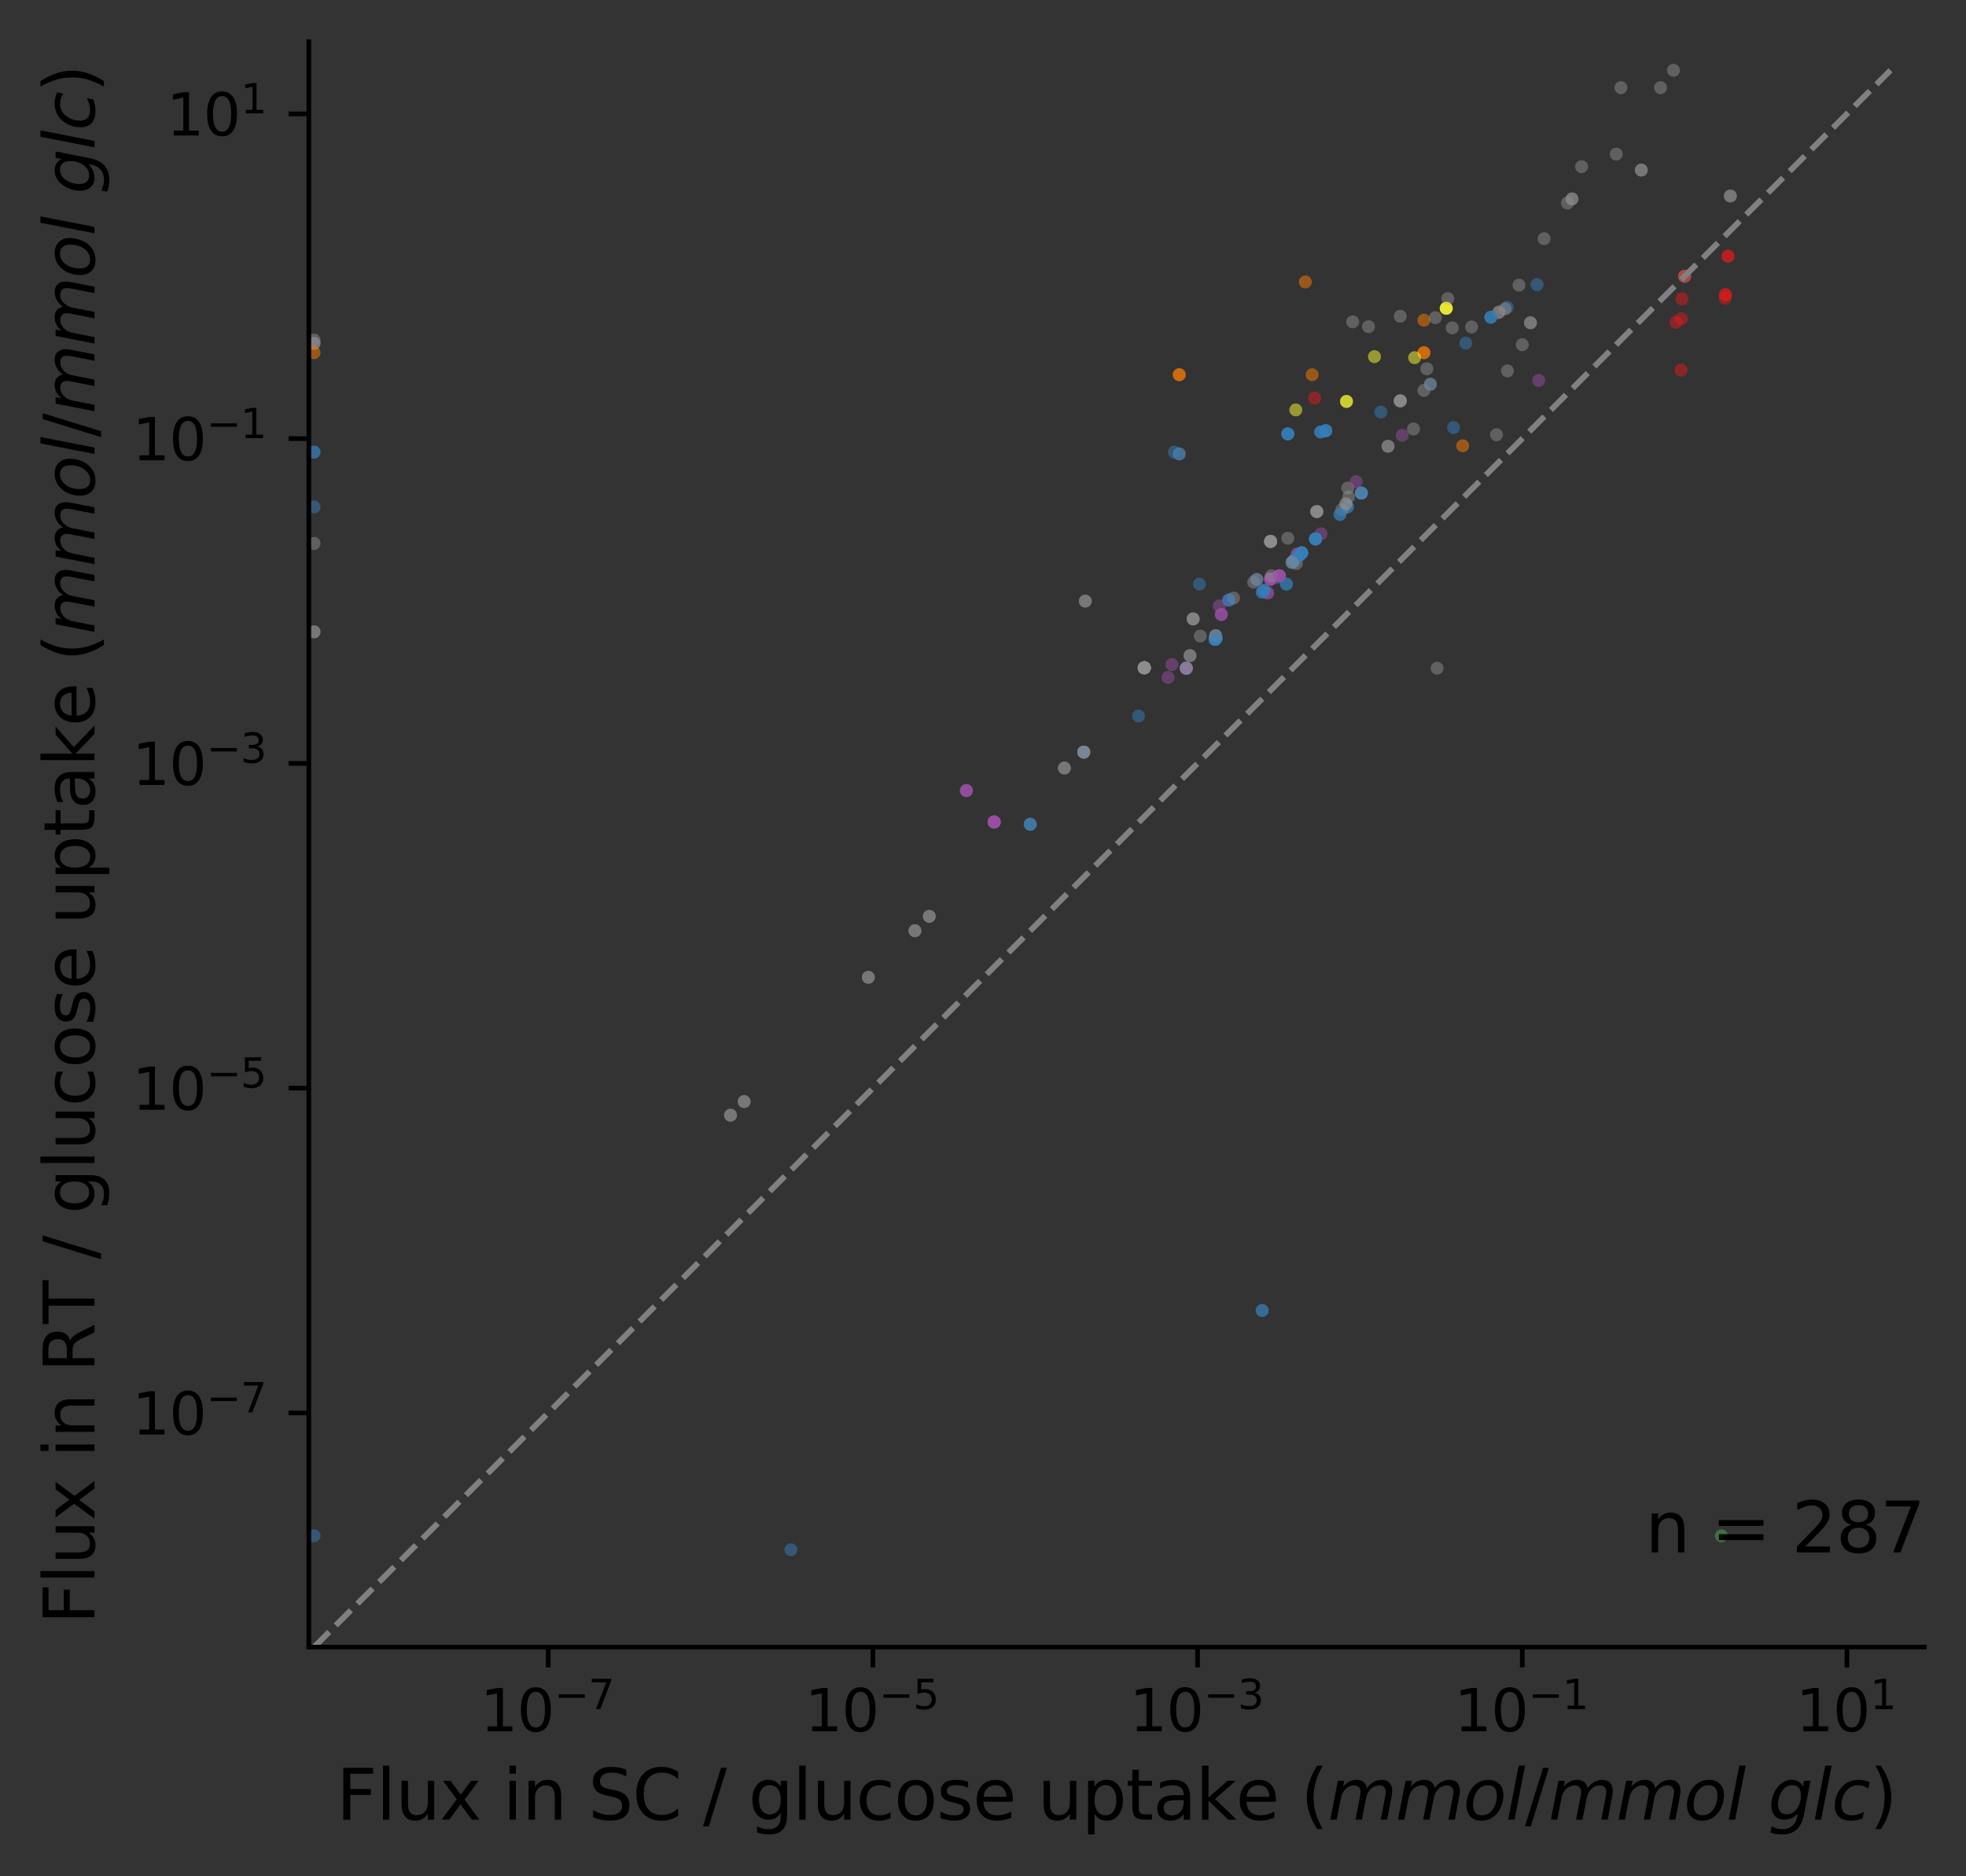 <?xml version="1.0" encoding="utf-8" standalone="no"?>
<!DOCTYPE svg PUBLIC "-//W3C//DTD SVG 1.1//EN"
  "http://www.w3.org/Graphics/SVG/1.1/DTD/svg11.dtd">
<svg xmlns:xlink="http://www.w3.org/1999/xlink" width="339.54pt" height="323.918pt" viewBox="0 0 339.54 323.918" xmlns="http://www.w3.org/2000/svg" version="1.1">
 <rect x="0" y="0" width="339.54" height="323.918" fill="#333333" stroke="none"/>
 <defs>
  <style type="text/css">*{stroke-linejoin: round; stroke-linecap: butt}</style>
 </defs>
 <g id="figure_1">
  <g id="patch_1">
   <path d="M 0 323.918 
L 339.54 323.918 
L 339.54 0 
L 0 0 
L 0 323.918 
z
" style="fill: none"/>
  </g>
  <g id="axes_1">
   <g id="patch_2">
    <path d="M 53.34 284.4 
L 332.34 284.4 
L 332.34 7.2 
L 53.34 7.2 
L 53.34 284.4 
z
" style="fill: none"/>
   </g>
   <g id="PathCollection_1">
    <defs>
     <path id="C0_0_08fb546cb3" d="M 0 1.118 
C 0.297 1.118 0.581 1 0.791 0.791 
C 1 0.581 1.118 0.297 1.118 -0 
C 1.118 -0.297 1 -0.581 0.791 -0.791 
C 0.581 -1 0.297 -1.118 0 -1.118 
C -0.297 -1.118 -0.581 -1 -0.791 -0.791 
C -1 -0.581 -1.118 -0.297 -1.118 0 
C -1.118 0.297 -1 0.581 -0.791 0.791 
C -0.581 1 -0.297 1.118 0 1.118 
z
"/>
    </defs>
    <g clip-path="url(#p07c575942d)">
     <use xlink:href="#C0_0_08fb546cb3" x="232.77" y="84.267" style="fill: #8f8f8f; fill-opacity: 0.5"/>
    </g>
    <g clip-path="url(#p07c575942d)">
     <use xlink:href="#C0_0_08fb546cb3" x="216.514" y="100.522" style="fill: #8f8f8f; fill-opacity: 0.5"/>
    </g>
    <g clip-path="url(#p07c575942d)">
     <use xlink:href="#C0_0_08fb546cb3" x="177.931" y="142.325" style="fill: #8f8f8f; fill-opacity: 0.5"/>
    </g>
    <g clip-path="url(#p07c575942d)">
     <use xlink:href="#C0_0_08fb546cb3" x="224.793" y="95.463" style="fill: #8f8f8f; fill-opacity: 0.5"/>
    </g>
    <g clip-path="url(#p07c575942d)">
     <use xlink:href="#C0_0_08fb546cb3" x="224.793" y="95.463" style="fill: #377eb8; fill-opacity: 0.5"/>
    </g>
    <g clip-path="url(#p07c575942d)">
     <use xlink:href="#C0_0_08fb546cb3" x="224.793" y="95.463" style="fill: #377eb8; fill-opacity: 0.5"/>
    </g>
    <g clip-path="url(#p07c575942d)">
     <use xlink:href="#C0_0_08fb546cb3" x="219.44" y="93.488" style="fill: #8f8f8f; fill-opacity: 0.5"/>
    </g>
    <g clip-path="url(#p07c575942d)">
     <use xlink:href="#C0_0_08fb546cb3" x="187.173" y="129.864" style="fill: #8f8f8f; fill-opacity: 0.5"/>
    </g>
    <g clip-path="url(#p07c575942d)">
     <use xlink:href="#C0_0_08fb546cb3" x="187.173" y="129.864" style="fill: #8f8f8f; fill-opacity: 0.5"/>
    </g>
    <g clip-path="url(#p07c575942d)">
     <use xlink:href="#C0_0_08fb546cb3" x="222.411" y="74.92" style="fill: #377eb8; fill-opacity: 0.5"/>
    </g>
    <g clip-path="url(#p07c575942d)">
     <use xlink:href="#C0_0_08fb546cb3" x="223.463" y="96.793" style="fill: #377eb8; fill-opacity: 0.5"/>
    </g>
    <g clip-path="url(#p07c575942d)">
     <use xlink:href="#C0_0_08fb546cb3" x="235.118" y="85.138" style="fill: #377eb8; fill-opacity: 0.5"/>
    </g>
    <g clip-path="url(#p07c575942d)">
     <use xlink:href="#C0_0_08fb546cb3" x="245.919" y="60.896" style="fill: #ff7f00; fill-opacity: 0.5"/>
    </g>
    <g clip-path="url(#p07c575942d)">
     <use xlink:href="#C0_0_08fb546cb3" x="245.919" y="60.896" style="fill: #ff7f00; fill-opacity: 0.5"/>
    </g>
    <g clip-path="url(#p07c575942d)">
     <use xlink:href="#C0_0_08fb546cb3" x="222.411" y="74.92" style="fill: #377eb8; fill-opacity: 0.5"/>
    </g>
    <g clip-path="url(#p07c575942d)">
     <use xlink:href="#C0_0_08fb546cb3" x="248.192" y="115.379" style="fill: #8f8f8f; fill-opacity: 0.5"/>
    </g>
    <g clip-path="url(#p07c575942d)">
     <use xlink:href="#C0_0_08fb546cb3" x="265.744" y="65.679" style="fill: #984ea3; fill-opacity: 0.5"/>
    </g>
    <g clip-path="url(#p07c575942d)">
     <use xlink:href="#C0_0_08fb546cb3" x="212.222" y="103.605" style="fill: #984ea3; fill-opacity: 0.5"/>
    </g>
    <g clip-path="url(#p07c575942d)">
     <use xlink:href="#C0_0_08fb546cb3" x="286.785" y="15.134" style="fill: #8f8f8f; fill-opacity: 0.5"/>
    </g>
    <g clip-path="url(#p07c575942d)">
     <use xlink:href="#C0_0_08fb546cb3" x="204.877" y="115.379" style="fill: #984ea3; fill-opacity: 0.5"/>
    </g>
    <g clip-path="url(#p07c575942d)">
     <use xlink:href="#C0_0_08fb546cb3" x="218.934" y="102.389" style="fill: #984ea3; fill-opacity: 0.5"/>
    </g>
    <g clip-path="url(#p07c575942d)">
     <use xlink:href="#C0_0_08fb546cb3" x="219.442" y="99.985" style="fill: #984ea3; fill-opacity: 0.5"/>
    </g>
    <g clip-path="url(#p07c575942d)">
     <use xlink:href="#C0_0_08fb546cb3" x="218.934" y="102.389" style="fill: #984ea3; fill-opacity: 0.5"/>
    </g>
    <g clip-path="url(#p07c575942d)">
     <use xlink:href="#C0_0_08fb546cb3" x="222.411" y="74.92" style="fill: #377eb8; fill-opacity: 0.5"/>
    </g>
    <g clip-path="url(#p07c575942d)">
     <use xlink:href="#C0_0_08fb546cb3" x="212.222" y="103.605" style="fill: #377eb8; fill-opacity: 0.5"/>
    </g>
    <g clip-path="url(#p07c575942d)">
     <use xlink:href="#C0_0_08fb546cb3" x="204.877" y="115.379" style="fill: #377eb8; fill-opacity: 0.5"/>
    </g>
    <g clip-path="url(#p07c575942d)">
     <use xlink:href="#C0_0_08fb546cb3" x="224.016" y="95.665" style="fill: #984ea3; fill-opacity: 0.5"/>
    </g>
    <g clip-path="url(#p07c575942d)">
     <use xlink:href="#C0_0_08fb546cb3" x="219.442" y="99.985" style="fill: #984ea3; fill-opacity: 0.5"/>
    </g>
    <g clip-path="url(#p07c575942d)">
     <use xlink:href="#C0_0_08fb546cb3" x="203.665" y="64.699" style="fill: #ff7f00; fill-opacity: 0.5"/>
    </g>
    <g clip-path="url(#p07c575942d)">
     <use xlink:href="#C0_0_08fb546cb3" x="241.835" y="54.608" style="fill: #8f8f8f; fill-opacity: 0.5"/>
    </g>
    <g clip-path="url(#p07c575942d)">
     <use xlink:href="#C0_0_08fb546cb3" x="203.661" y="78.369" style="fill: #8f8f8f; fill-opacity: 0.5"/>
    </g>
    <g clip-path="url(#p07c575942d)">
     <use xlink:href="#C0_0_08fb546cb3" x="203.661" y="78.369" style="fill: #377eb8; fill-opacity: 0.5"/>
    </g>
    <g clip-path="url(#p07c575942d)">
     <use xlink:href="#C0_0_08fb546cb3" x="228.974" y="74.363" style="fill: #377eb8; fill-opacity: 0.5"/>
    </g>
    <g clip-path="url(#p07c575942d)">
     <use xlink:href="#C0_0_08fb546cb3" x="196.625" y="123.63" style="fill: #377eb8; fill-opacity: 0.5"/>
    </g>
    <g clip-path="url(#p07c575942d)">
     <use xlink:href="#C0_0_08fb546cb3" x="136.586" y="267.588" style="fill: #377eb8; fill-opacity: 0.5"/>
    </g>
    <g clip-path="url(#p07c575942d)">
     <use xlink:href="#C0_0_08fb546cb3" x="218.302" y="101.939" style="fill: #377eb8; fill-opacity: 0.5"/>
    </g>
    <g clip-path="url(#p07c575942d)">
     <use xlink:href="#C0_0_08fb546cb3" x="218.302" y="101.939" style="fill: #377eb8; fill-opacity: 0.5"/>
    </g>
    <g clip-path="url(#p07c575942d)">
     <use xlink:href="#C0_0_08fb546cb3" x="232.722" y="87.534" style="fill: #377eb8; fill-opacity: 0.5"/>
    </g>
    <g clip-path="url(#p07c575942d)">
     <use xlink:href="#C0_0_08fb546cb3" x="220.558" y="99.697" style="fill: #377eb8; fill-opacity: 0.5"/>
    </g>
    <g clip-path="url(#p07c575942d)">
     <use xlink:href="#C0_0_08fb546cb3" x="220.957" y="99.419" style="fill: #984ea3; fill-opacity: 0.5"/>
    </g>
    <g clip-path="url(#p07c575942d)">
     <use xlink:href="#C0_0_08fb546cb3" x="54.24" y="59.292" style="fill: #8f8f8f; fill-opacity: 0.5"/>
    </g>
    <g clip-path="url(#p07c575942d)">
     <use xlink:href="#C0_0_08fb546cb3" x="232.722" y="87.534" style="fill: #377eb8; fill-opacity: 0.5"/>
    </g>
    <g clip-path="url(#p07c575942d)">
     <use xlink:href="#C0_0_08fb546cb3" x="246.425" y="63.676" style="fill: #8f8f8f; fill-opacity: 0.5"/>
    </g>
    <g clip-path="url(#p07c575942d)">
     <use xlink:href="#C0_0_08fb546cb3" x="54.24" y="59.292" style="fill: #8f8f8f; fill-opacity: 0.5"/>
    </g>
    <g clip-path="url(#p07c575942d)">
     <use xlink:href="#C0_0_08fb546cb3" x="209.877" y="110.378" style="fill: #377eb8; fill-opacity: 0.5"/>
    </g>
    <g clip-path="url(#p07c575942d)">
     <use xlink:href="#C0_0_08fb546cb3" x="273.15" y="28.775" style="fill: #8f8f8f; fill-opacity: 0.5"/>
    </g>
    <g clip-path="url(#p07c575942d)">
     <use xlink:href="#C0_0_08fb546cb3" x="204.877" y="115.379" style="fill: #8f8f8f; fill-opacity: 0.5"/>
    </g>
    <g clip-path="url(#p07c575942d)">
     <use xlink:href="#C0_0_08fb546cb3" x="197.623" y="115.305" style="fill: #8f8f8f; fill-opacity: 0.5"/>
    </g>
    <g clip-path="url(#p07c575942d)">
     <use xlink:href="#C0_0_08fb546cb3" x="197.623" y="115.305" style="fill: #8f8f8f; fill-opacity: 0.5"/>
    </g>
    <g clip-path="url(#p07c575942d)">
     <use xlink:href="#C0_0_08fb546cb3" x="197.623" y="115.305" style="fill: #8f8f8f; fill-opacity: 0.5"/>
    </g>
    <g clip-path="url(#p07c575942d)">
     <use xlink:href="#C0_0_08fb546cb3" x="197.623" y="115.305" style="fill: #8f8f8f; fill-opacity: 0.5"/>
    </g>
    <g clip-path="url(#p07c575942d)">
     <use xlink:href="#C0_0_08fb546cb3" x="197.623" y="115.305" style="fill: #8f8f8f; fill-opacity: 0.5"/>
    </g>
    <g clip-path="url(#p07c575942d)">
     <use xlink:href="#C0_0_08fb546cb3" x="197.623" y="115.305" style="fill: #8f8f8f; fill-opacity: 0.5"/>
    </g>
    <g clip-path="url(#p07c575942d)">
     <use xlink:href="#C0_0_08fb546cb3" x="197.623" y="115.305" style="fill: #8f8f8f; fill-opacity: 0.5"/>
    </g>
    <g clip-path="url(#p07c575942d)">
     <use xlink:href="#C0_0_08fb546cb3" x="197.623" y="115.305" style="fill: #8f8f8f; fill-opacity: 0.5"/>
    </g>
    <g clip-path="url(#p07c575942d)">
     <use xlink:href="#C0_0_08fb546cb3" x="197.623" y="115.305" style="fill: #8f8f8f; fill-opacity: 0.5"/>
    </g>
    <g clip-path="url(#p07c575942d)">
     <use xlink:href="#C0_0_08fb546cb3" x="197.623" y="115.305" style="fill: #8f8f8f; fill-opacity: 0.5"/>
    </g>
    <g clip-path="url(#p07c575942d)">
     <use xlink:href="#C0_0_08fb546cb3" x="197.623" y="115.305" style="fill: #8f8f8f; fill-opacity: 0.5"/>
    </g>
    <g clip-path="url(#p07c575942d)">
     <use xlink:href="#C0_0_08fb546cb3" x="197.623" y="115.305" style="fill: #8f8f8f; fill-opacity: 0.5"/>
    </g>
    <g clip-path="url(#p07c575942d)">
     <use xlink:href="#C0_0_08fb546cb3" x="158.018" y="160.701" style="fill: #8f8f8f; fill-opacity: 0.5"/>
    </g>
    <g clip-path="url(#p07c575942d)">
     <use xlink:href="#C0_0_08fb546cb3" x="228.142" y="92.174" style="fill: #984ea3; fill-opacity: 0.5"/>
    </g>
    <g clip-path="url(#p07c575942d)">
     <use xlink:href="#C0_0_08fb546cb3" x="223.106" y="97.15" style="fill: #377eb8; fill-opacity: 0.5"/>
    </g>
    <g clip-path="url(#p07c575942d)">
     <use xlink:href="#C0_0_08fb546cb3" x="224.417" y="95.839" style="fill: #377eb8; fill-opacity: 0.5"/>
    </g>
    <g clip-path="url(#p07c575942d)">
     <use xlink:href="#C0_0_08fb546cb3" x="187.173" y="129.864" style="fill: #8f8f8f; fill-opacity: 0.5"/>
    </g>
    <g clip-path="url(#p07c575942d)">
     <use xlink:href="#C0_0_08fb546cb3" x="245.919" y="67.413" style="fill: #8f8f8f; fill-opacity: 0.5"/>
    </g>
    <g clip-path="url(#p07c575942d)">
     <use xlink:href="#C0_0_08fb546cb3" x="298.846" y="33.843" style="fill: #8f8f8f; fill-opacity: 0.5"/>
    </g>
    <g clip-path="url(#p07c575942d)">
     <use xlink:href="#C0_0_08fb546cb3" x="266.674" y="41.215" style="fill: #8f8f8f; fill-opacity: 0.5"/>
    </g>
    <g clip-path="url(#p07c575942d)">
     <use xlink:href="#C0_0_08fb546cb3" x="213.049" y="103.259" style="fill: #8f8f8f; fill-opacity: 0.5"/>
    </g>
    <g clip-path="url(#p07c575942d)">
     <use xlink:href="#C0_0_08fb546cb3" x="245.919" y="55.283" style="fill: #ff7f00; fill-opacity: 0.5"/>
    </g>
    <g clip-path="url(#p07c575942d)">
     <use xlink:href="#C0_0_08fb546cb3" x="210.584" y="104.619" style="fill: #984ea3; fill-opacity: 0.5"/>
    </g>
    <g clip-path="url(#p07c575942d)">
     <use xlink:href="#C0_0_08fb546cb3" x="128.52" y="190.205" style="fill: #8f8f8f; fill-opacity: 0.5"/>
    </g>
    <g clip-path="url(#p07c575942d)">
     <use xlink:href="#C0_0_08fb546cb3" x="177.931" y="142.325" style="fill: #377eb8; fill-opacity: 0.5"/>
    </g>
    <g clip-path="url(#p07c575942d)">
     <use xlink:href="#C0_0_08fb546cb3" x="177.931" y="142.325" style="fill: #377eb8; fill-opacity: 0.5"/>
    </g>
    <g clip-path="url(#p07c575942d)">
     <use xlink:href="#C0_0_08fb546cb3" x="202.397" y="114.736" style="fill: #984ea3; fill-opacity: 0.5"/>
    </g>
    <g clip-path="url(#p07c575942d)">
     <use xlink:href="#C0_0_08fb546cb3" x="224.417" y="95.839" style="fill: #377eb8; fill-opacity: 0.5"/>
    </g>
    <g clip-path="url(#p07c575942d)">
     <use xlink:href="#C0_0_08fb546cb3" x="235.118" y="85.138" style="fill: #377eb8; fill-opacity: 0.5"/>
    </g>
    <g clip-path="url(#p07c575942d)">
     <use xlink:href="#C0_0_08fb546cb3" x="223.463" y="96.793" style="fill: #377eb8; fill-opacity: 0.5"/>
    </g>
    <g clip-path="url(#p07c575942d)">
     <use xlink:href="#C0_0_08fb546cb3" x="171.691" y="141.928" style="fill: #8f8f8f; fill-opacity: 0.5"/>
    </g>
    <g clip-path="url(#p07c575942d)">
     <use xlink:href="#C0_0_08fb546cb3" x="220.957" y="99.419" style="fill: #984ea3; fill-opacity: 0.5"/>
    </g>
    <g clip-path="url(#p07c575942d)">
     <use xlink:href="#C0_0_08fb546cb3" x="220.957" y="99.419" style="fill: #984ea3; fill-opacity: 0.5"/>
    </g>
    <g clip-path="url(#p07c575942d)">
     <use xlink:href="#C0_0_08fb546cb3" x="224.417" y="95.839" style="fill: #377eb8; fill-opacity: 0.5"/>
    </g>
    <g clip-path="url(#p07c575942d)">
     <use xlink:href="#C0_0_08fb546cb3" x="224.417" y="95.839" style="fill: #377eb8; fill-opacity: 0.5"/>
    </g>
    <g clip-path="url(#p07c575942d)">
     <use xlink:href="#C0_0_08fb546cb3" x="206.063" y="106.865" style="fill: #8f8f8f; fill-opacity: 0.5"/>
    </g>
    <g clip-path="url(#p07c575942d)">
     <use xlink:href="#C0_0_08fb546cb3" x="227.42" y="88.334" style="fill: #8f8f8f; fill-opacity: 0.5"/>
    </g>
    <g clip-path="url(#p07c575942d)">
     <use xlink:href="#C0_0_08fb546cb3" x="219.44" y="93.488" style="fill: #8f8f8f; fill-opacity: 0.5"/>
    </g>
    <g clip-path="url(#p07c575942d)">
     <use xlink:href="#C0_0_08fb546cb3" x="171.691" y="141.928" style="fill: #984ea3; fill-opacity: 0.5"/>
    </g>
    <g clip-path="url(#p07c575942d)">
     <use xlink:href="#C0_0_08fb546cb3" x="171.691" y="141.928" style="fill: #984ea3; fill-opacity: 0.5"/>
    </g>
    <g clip-path="url(#p07c575942d)">
     <use xlink:href="#C0_0_08fb546cb3" x="298.005" y="50.873" style="fill: #e41a1c; fill-opacity: 0.5"/>
    </g>
    <g clip-path="url(#p07c575942d)">
     <use xlink:href="#C0_0_08fb546cb3" x="158.018" y="160.701" style="fill: #8f8f8f; fill-opacity: 0.5"/>
    </g>
    <g clip-path="url(#p07c575942d)">
     <use xlink:href="#C0_0_08fb546cb3" x="298.846" y="33.843" style="fill: #8f8f8f; fill-opacity: 0.5"/>
    </g>
    <g clip-path="url(#p07c575942d)">
     <use xlink:href="#C0_0_08fb546cb3" x="128.52" y="190.205" style="fill: #8f8f8f; fill-opacity: 0.5"/>
    </g>
    <g clip-path="url(#p07c575942d)">
     <use xlink:href="#C0_0_08fb546cb3" x="149.969" y="168.749" style="fill: #8f8f8f; fill-opacity: 0.5"/>
    </g>
    <g clip-path="url(#p07c575942d)">
     <use xlink:href="#C0_0_08fb546cb3" x="290.94" y="47.7" style="fill: #8f8f8f; fill-opacity: 0.5"/>
    </g>
    <g clip-path="url(#p07c575942d)">
     <use xlink:href="#C0_0_08fb546cb3" x="250.812" y="56.609" style="fill: #8f8f8f; fill-opacity: 0.5"/>
    </g>
    <g clip-path="url(#p07c575942d)">
     <use xlink:href="#C0_0_08fb546cb3" x="283.461" y="29.362" style="fill: #8f8f8f; fill-opacity: 0.5"/>
    </g>
    <g clip-path="url(#p07c575942d)">
     <use xlink:href="#C0_0_08fb546cb3" x="232.92" y="85.798" style="fill: #8f8f8f; fill-opacity: 0.5"/>
    </g>
    <g clip-path="url(#p07c575942d)">
     <use xlink:href="#C0_0_08fb546cb3" x="205.52" y="113.198" style="fill: #8f8f8f; fill-opacity: 0.5"/>
    </g>
    <g clip-path="url(#p07c575942d)">
     <use xlink:href="#C0_0_08fb546cb3" x="126.164" y="192.554" style="fill: #8f8f8f; fill-opacity: 0.5"/>
    </g>
    <g clip-path="url(#p07c575942d)">
     <use xlink:href="#C0_0_08fb546cb3" x="264.322" y="55.734" style="fill: #8f8f8f; fill-opacity: 0.5"/>
    </g>
    <g clip-path="url(#p07c575942d)">
     <use xlink:href="#C0_0_08fb546cb3" x="271.492" y="34.344" style="fill: #8f8f8f; fill-opacity: 0.5"/>
    </g>
    <g clip-path="url(#p07c575942d)">
     <use xlink:href="#C0_0_08fb546cb3" x="232.442" y="86.993" style="fill: #8f8f8f; fill-opacity: 0.5"/>
    </g>
    <g clip-path="url(#p07c575942d)">
     <use xlink:href="#C0_0_08fb546cb3" x="209.955" y="109.754" style="fill: #8f8f8f; fill-opacity: 0.5"/>
    </g>
    <g clip-path="url(#p07c575942d)">
     <use xlink:href="#C0_0_08fb546cb3" x="160.494" y="158.224" style="fill: #8f8f8f; fill-opacity: 0.5"/>
    </g>
    <g clip-path="url(#p07c575942d)">
     <use xlink:href="#C0_0_08fb546cb3" x="290.41" y="55.036" style="fill: #e41a1c; fill-opacity: 0.5"/>
    </g>
    <g clip-path="url(#p07c575942d)">
     <use xlink:href="#C0_0_08fb546cb3" x="227.055" y="68.723" style="fill: #e41a1c; fill-opacity: 0.5"/>
    </g>
    <g clip-path="url(#p07c575942d)">
     <use xlink:href="#C0_0_08fb546cb3" x="262.334" y="49.236" style="fill: #8f8f8f; fill-opacity: 0.5"/>
    </g>
    <g clip-path="url(#p07c575942d)">
     <use xlink:href="#C0_0_08fb546cb3" x="149.969" y="168.749" style="fill: #8f8f8f; fill-opacity: 0.5"/>
    </g>
    <g clip-path="url(#p07c575942d)">
     <use xlink:href="#C0_0_08fb546cb3" x="279.145" y="26.612" style="fill: #8f8f8f; fill-opacity: 0.5"/>
    </g>
    <g clip-path="url(#p07c575942d)">
     <use xlink:href="#C0_0_08fb546cb3" x="228.088" y="74.577" style="fill: #377eb8; fill-opacity: 0.5"/>
    </g>
    <g clip-path="url(#p07c575942d)">
     <use xlink:href="#C0_0_08fb546cb3" x="241.836" y="69.212" style="fill: #8f8f8f; fill-opacity: 0.5"/>
    </g>
    <g clip-path="url(#p07c575942d)">
     <use xlink:href="#C0_0_08fb546cb3" x="258.819" y="53.987" style="fill: #8f8f8f; fill-opacity: 0.5"/>
    </g>
    <g clip-path="url(#p07c575942d)">
     <use xlink:href="#C0_0_08fb546cb3" x="241.836" y="69.212" style="fill: #8f8f8f; fill-opacity: 0.5"/>
    </g>
    <g clip-path="url(#p07c575942d)">
     <use xlink:href="#C0_0_08fb546cb3" x="231.749" y="88.015" style="fill: #8f8f8f; fill-opacity: 0.5"/>
    </g>
    <g clip-path="url(#p07c575942d)">
     <use xlink:href="#C0_0_08fb546cb3" x="226.616" y="64.699" style="fill: #ff7f00; fill-opacity: 0.5"/>
    </g>
    <g clip-path="url(#p07c575942d)">
     <use xlink:href="#C0_0_08fb546cb3" x="222.177" y="100.853" style="fill: #377eb8; fill-opacity: 0.5"/>
    </g>
    <g clip-path="url(#p07c575942d)">
     <use xlink:href="#C0_0_08fb546cb3" x="54.24" y="78.064" style="fill: #377eb8; fill-opacity: 0.5"/>
    </g>
    <g clip-path="url(#p07c575942d)">
     <use xlink:href="#C0_0_08fb546cb3" x="217.988" y="226.274" style="fill: #377eb8; fill-opacity: 0.5"/>
    </g>
    <g clip-path="url(#p07c575942d)">
     <use xlink:href="#C0_0_08fb546cb3" x="249.773" y="53.23" style="fill: #ffff33; fill-opacity: 0.5"/>
    </g>
    <g clip-path="url(#p07c575942d)">
     <use xlink:href="#C0_0_08fb546cb3" x="239.719" y="77.06" style="fill: #8f8f8f; fill-opacity: 0.5"/>
    </g>
    <g clip-path="url(#p07c575942d)">
     <use xlink:href="#C0_0_08fb546cb3" x="298.434" y="44.227" style="fill: #e41a1c; fill-opacity: 0.5"/>
    </g>
    <g clip-path="url(#p07c575942d)">
     <use xlink:href="#C0_0_08fb546cb3" x="219.442" y="99.985" style="fill: #984ea3; fill-opacity: 0.5"/>
    </g>
    <g clip-path="url(#p07c575942d)">
     <use xlink:href="#C0_0_08fb546cb3" x="187.173" y="129.864" style="fill: #377eb8; fill-opacity: 0.5"/>
    </g>
    <g clip-path="url(#p07c575942d)">
     <use xlink:href="#C0_0_08fb546cb3" x="260.307" y="53.062" style="fill: #377eb8; fill-opacity: 0.5"/>
    </g>
    <g clip-path="url(#p07c575942d)">
     <use xlink:href="#C0_0_08fb546cb3" x="247.036" y="66.346" style="fill: #377eb8; fill-opacity: 0.5"/>
    </g>
    <g clip-path="url(#p07c575942d)">
     <use xlink:href="#C0_0_08fb546cb3" x="210.924" y="106.103" style="fill: #984ea3; fill-opacity: 0.5"/>
    </g>
    <g clip-path="url(#p07c575942d)">
     <use xlink:href="#C0_0_08fb546cb3" x="290.94" y="47.7" style="fill: #8f8f8f; fill-opacity: 0.5"/>
    </g>
    <g clip-path="url(#p07c575942d)">
     <use xlink:href="#C0_0_08fb546cb3" x="251.036" y="73.82" style="fill: #377eb8; fill-opacity: 0.5"/>
    </g>
    <g clip-path="url(#p07c575942d)">
     <use xlink:href="#C0_0_08fb546cb3" x="217.988" y="226.274" style="fill: #377eb8; fill-opacity: 0.5"/>
    </g>
    <g clip-path="url(#p07c575942d)">
     <use xlink:href="#C0_0_08fb546cb3" x="265.466" y="49.154" style="fill: #377eb8; fill-opacity: 0.5"/>
    </g>
    <g clip-path="url(#p07c575942d)">
     <use xlink:href="#C0_0_08fb546cb3" x="219.442" y="99.985" style="fill: #984ea3; fill-opacity: 0.5"/>
    </g>
    <g clip-path="url(#p07c575942d)">
     <use xlink:href="#C0_0_08fb546cb3" x="244.114" y="74.07" style="fill: #8f8f8f; fill-opacity: 0.5"/>
    </g>
    <g clip-path="url(#p07c575942d)">
     <use xlink:href="#C0_0_08fb546cb3" x="253.152" y="59.255" style="fill: #377eb8; fill-opacity: 0.5"/>
    </g>
    <g clip-path="url(#p07c575942d)">
     <use xlink:href="#C0_0_08fb546cb3" x="223.886" y="97.295" style="fill: #8f8f8f; fill-opacity: 0.5"/>
    </g>
    <g clip-path="url(#p07c575942d)">
     <use xlink:href="#C0_0_08fb546cb3" x="258.914" y="53.851" style="fill: #8f8f8f; fill-opacity: 0.5"/>
    </g>
    <g clip-path="url(#p07c575942d)">
     <use xlink:href="#C0_0_08fb546cb3" x="210.924" y="106.103" style="fill: #984ea3; fill-opacity: 0.5"/>
    </g>
    <g clip-path="url(#p07c575942d)">
     <use xlink:href="#C0_0_08fb546cb3" x="249.773" y="53.23" style="fill: #ffff33; fill-opacity: 0.5"/>
    </g>
    <g clip-path="url(#p07c575942d)">
     <use xlink:href="#C0_0_08fb546cb3" x="206.063" y="106.865" style="fill: #8f8f8f; fill-opacity: 0.5"/>
    </g>
    <g clip-path="url(#p07c575942d)">
     <use xlink:href="#C0_0_08fb546cb3" x="283.461" y="29.362" style="fill: #8f8f8f; fill-opacity: 0.5"/>
    </g>
    <g clip-path="url(#p07c575942d)">
     <use xlink:href="#C0_0_08fb546cb3" x="289.021" y="12.137" style="fill: #8f8f8f; fill-opacity: 0.5"/>
    </g>
    <g clip-path="url(#p07c575942d)">
     <use xlink:href="#C0_0_08fb546cb3" x="224.793" y="95.463" style="fill: #377eb8; fill-opacity: 0.5"/>
    </g>
    <g clip-path="url(#p07c575942d)">
     <use xlink:href="#C0_0_08fb546cb3" x="224.793" y="95.463" style="fill: #377eb8; fill-opacity: 0.5"/>
    </g>
    <g clip-path="url(#p07c575942d)">
     <use xlink:href="#C0_0_08fb546cb3" x="224.793" y="95.463" style="fill: #377eb8; fill-opacity: 0.5"/>
    </g>
    <g clip-path="url(#p07c575942d)">
     <use xlink:href="#C0_0_08fb546cb3" x="262.908" y="59.517" style="fill: #8f8f8f; fill-opacity: 0.5"/>
    </g>
    <g clip-path="url(#p07c575942d)">
     <use xlink:href="#C0_0_08fb546cb3" x="290.94" y="47.7" style="fill: #e41a1c; fill-opacity: 0.5"/>
    </g>
    <g clip-path="url(#p07c575942d)">
     <use xlink:href="#C0_0_08fb546cb3" x="224.793" y="95.463" style="fill: #377eb8; fill-opacity: 0.5"/>
    </g>
    <g clip-path="url(#p07c575942d)">
     <use xlink:href="#C0_0_08fb546cb3" x="209.877" y="110.378" style="fill: #377eb8; fill-opacity: 0.5"/>
    </g>
    <g clip-path="url(#p07c575942d)">
     <use xlink:href="#C0_0_08fb546cb3" x="209.877" y="110.378" style="fill: #377eb8; fill-opacity: 0.5"/>
    </g>
    <g clip-path="url(#p07c575942d)">
     <use xlink:href="#C0_0_08fb546cb3" x="219.44" y="93.488" style="fill: #8f8f8f; fill-opacity: 0.5"/>
    </g>
    <g clip-path="url(#p07c575942d)">
     <use xlink:href="#C0_0_08fb546cb3" x="219.44" y="93.488" style="fill: #8f8f8f; fill-opacity: 0.5"/>
    </g>
    <g clip-path="url(#p07c575942d)">
     <use xlink:href="#C0_0_08fb546cb3" x="54.24" y="87.534" style="fill: #377eb8; fill-opacity: 0.5"/>
    </g>
    <g clip-path="url(#p07c575942d)">
     <use xlink:href="#C0_0_08fb546cb3" x="204.877" y="115.379" style="fill: #377eb8; fill-opacity: 0.5"/>
    </g>
    <g clip-path="url(#p07c575942d)">
     <use xlink:href="#C0_0_08fb546cb3" x="231.418" y="88.838" style="fill: #377eb8; fill-opacity: 0.5"/>
    </g>
    <g clip-path="url(#p07c575942d)">
     <use xlink:href="#C0_0_08fb546cb3" x="209.877" y="110.378" style="fill: #377eb8; fill-opacity: 0.5"/>
    </g>
    <g clip-path="url(#p07c575942d)">
     <use xlink:href="#C0_0_08fb546cb3" x="54.24" y="60.896" style="fill: #ff7f00; fill-opacity: 0.5"/>
    </g>
    <g clip-path="url(#p07c575942d)">
     <use xlink:href="#C0_0_08fb546cb3" x="209.877" y="110.378" style="fill: #377eb8; fill-opacity: 0.5"/>
    </g>
    <g clip-path="url(#p07c575942d)">
     <use xlink:href="#C0_0_08fb546cb3" x="209.877" y="110.378" style="fill: #377eb8; fill-opacity: 0.5"/>
    </g>
    <g clip-path="url(#p07c575942d)">
     <use xlink:href="#C0_0_08fb546cb3" x="228.974" y="74.363" style="fill: #377eb8; fill-opacity: 0.5"/>
    </g>
    <g clip-path="url(#p07c575942d)">
     <use xlink:href="#C0_0_08fb546cb3" x="223.463" y="96.793" style="fill: #8f8f8f; fill-opacity: 0.5"/>
    </g>
    <g clip-path="url(#p07c575942d)">
     <use xlink:href="#C0_0_08fb546cb3" x="223.463" y="96.793" style="fill: #377eb8; fill-opacity: 0.5"/>
    </g>
    <g clip-path="url(#p07c575942d)">
     <use xlink:href="#C0_0_08fb546cb3" x="224.016" y="95.665" style="fill: #984ea3; fill-opacity: 0.5"/>
    </g>
    <g clip-path="url(#p07c575942d)">
     <use xlink:href="#C0_0_08fb546cb3" x="210.924" y="106.103" style="fill: #984ea3; fill-opacity: 0.5"/>
    </g>
    <g clip-path="url(#p07c575942d)">
     <use xlink:href="#C0_0_08fb546cb3" x="206.063" y="106.865" style="fill: #8f8f8f; fill-opacity: 0.5"/>
    </g>
    <g clip-path="url(#p07c575942d)">
     <use xlink:href="#C0_0_08fb546cb3" x="227.206" y="93.049" style="fill: #377eb8; fill-opacity: 0.5"/>
    </g>
    <g clip-path="url(#p07c575942d)">
     <use xlink:href="#C0_0_08fb546cb3" x="227.206" y="93.049" style="fill: #377eb8; fill-opacity: 0.5"/>
    </g>
    <g clip-path="url(#p07c575942d)">
     <use xlink:href="#C0_0_08fb546cb3" x="227.206" y="93.049" style="fill: #377eb8; fill-opacity: 0.5"/>
    </g>
    <g clip-path="url(#p07c575942d)">
     <use xlink:href="#C0_0_08fb546cb3" x="227.206" y="93.049" style="fill: #377eb8; fill-opacity: 0.5"/>
    </g>
    <g clip-path="url(#p07c575942d)">
     <use xlink:href="#C0_0_08fb546cb3" x="235.118" y="85.138" style="fill: #377eb8; fill-opacity: 0.5"/>
    </g>
    <g clip-path="url(#p07c575942d)">
     <use xlink:href="#C0_0_08fb546cb3" x="223.463" y="96.793" style="fill: #377eb8; fill-opacity: 0.5"/>
    </g>
    <g clip-path="url(#p07c575942d)">
     <use xlink:href="#C0_0_08fb546cb3" x="228.088" y="74.577" style="fill: #377eb8; fill-opacity: 0.5"/>
    </g>
    <g clip-path="url(#p07c575942d)">
     <use xlink:href="#C0_0_08fb546cb3" x="54.24" y="109.098" style="fill: #8f8f8f; fill-opacity: 0.5"/>
    </g>
    <g clip-path="url(#p07c575942d)">
     <use xlink:href="#C0_0_08fb546cb3" x="54.24" y="109.098" style="fill: #8f8f8f; fill-opacity: 0.5"/>
    </g>
    <g clip-path="url(#p07c575942d)">
     <use xlink:href="#C0_0_08fb546cb3" x="227.206" y="93.049" style="fill: #377eb8; fill-opacity: 0.5"/>
    </g>
    <g clip-path="url(#p07c575942d)">
     <use xlink:href="#C0_0_08fb546cb3" x="197.623" y="115.305" style="fill: #8f8f8f; fill-opacity: 0.5"/>
    </g>
    <g clip-path="url(#p07c575942d)">
     <use xlink:href="#C0_0_08fb546cb3" x="197.623" y="115.305" style="fill: #8f8f8f; fill-opacity: 0.5"/>
    </g>
    <g clip-path="url(#p07c575942d)">
     <use xlink:href="#C0_0_08fb546cb3" x="183.83" y="132.612" style="fill: #8f8f8f; fill-opacity: 0.5"/>
    </g>
    <g clip-path="url(#p07c575942d)">
     <use xlink:href="#C0_0_08fb546cb3" x="227.42" y="88.334" style="fill: #8f8f8f; fill-opacity: 0.5"/>
    </g>
    <g clip-path="url(#p07c575942d)">
     <use xlink:href="#C0_0_08fb546cb3" x="227.42" y="88.334" style="fill: #8f8f8f; fill-opacity: 0.5"/>
    </g>
    <g clip-path="url(#p07c575942d)">
     <use xlink:href="#C0_0_08fb546cb3" x="250.04" y="51.554" style="fill: #8f8f8f; fill-opacity: 0.5"/>
    </g>
    <g clip-path="url(#p07c575942d)">
     <use xlink:href="#C0_0_08fb546cb3" x="225.444" y="48.683" style="fill: #ff7f00; fill-opacity: 0.5"/>
    </g>
    <g clip-path="url(#p07c575942d)">
     <use xlink:href="#C0_0_08fb546cb3" x="252.62" y="76.975" style="fill: #ff7f00; fill-opacity: 0.5"/>
    </g>
    <g clip-path="url(#p07c575942d)">
     <use xlink:href="#C0_0_08fb546cb3" x="212.222" y="103.605" style="fill: #377eb8; fill-opacity: 0.5"/>
    </g>
    <g clip-path="url(#p07c575942d)">
     <use xlink:href="#C0_0_08fb546cb3" x="217.055" y="100.054" style="fill: #377eb8; fill-opacity: 0.5"/>
    </g>
    <g clip-path="url(#p07c575942d)">
     <use xlink:href="#C0_0_08fb546cb3" x="219.44" y="93.488" style="fill: #8f8f8f; fill-opacity: 0.5"/>
    </g>
    <g clip-path="url(#p07c575942d)">
     <use xlink:href="#C0_0_08fb546cb3" x="205.52" y="113.198" style="fill: #8f8f8f; fill-opacity: 0.5"/>
    </g>
    <g clip-path="url(#p07c575942d)">
     <use xlink:href="#C0_0_08fb546cb3" x="54.24" y="93.84" style="fill: #8f8f8f; fill-opacity: 0.5"/>
    </g>
    <g clip-path="url(#p07c575942d)">
     <use xlink:href="#C0_0_08fb546cb3" x="183.83" y="132.612" style="fill: #8f8f8f; fill-opacity: 0.5"/>
    </g>
    <g clip-path="url(#p07c575942d)">
     <use xlink:href="#C0_0_08fb546cb3" x="126.164" y="192.554" style="fill: #8f8f8f; fill-opacity: 0.5"/>
    </g>
    <g clip-path="url(#p07c575942d)">
     <use xlink:href="#C0_0_08fb546cb3" x="259.944" y="53.329" style="fill: #8f8f8f; fill-opacity: 0.5"/>
    </g>
    <g clip-path="url(#p07c575942d)">
     <use xlink:href="#C0_0_08fb546cb3" x="241.836" y="69.212" style="fill: #8f8f8f; fill-opacity: 0.5"/>
    </g>
    <g clip-path="url(#p07c575942d)">
     <use xlink:href="#C0_0_08fb546cb3" x="258.455" y="75.063" style="fill: #8f8f8f; fill-opacity: 0.5"/>
    </g>
    <g clip-path="url(#p07c575942d)">
     <use xlink:href="#C0_0_08fb546cb3" x="241.836" y="69.212" style="fill: #8f8f8f; fill-opacity: 0.5"/>
    </g>
    <g clip-path="url(#p07c575942d)">
     <use xlink:href="#C0_0_08fb546cb3" x="233.619" y="55.566" style="fill: #8f8f8f; fill-opacity: 0.5"/>
    </g>
    <g clip-path="url(#p07c575942d)">
     <use xlink:href="#C0_0_08fb546cb3" x="217.055" y="100.054" style="fill: #8f8f8f; fill-opacity: 0.5"/>
    </g>
    <g clip-path="url(#p07c575942d)">
     <use xlink:href="#C0_0_08fb546cb3" x="234.228" y="83.167" style="fill: #984ea3; fill-opacity: 0.5"/>
    </g>
    <g clip-path="url(#p07c575942d)">
     <use xlink:href="#C0_0_08fb546cb3" x="242.178" y="75.173" style="fill: #984ea3; fill-opacity: 0.5"/>
    </g>
    <g clip-path="url(#p07c575942d)">
     <use xlink:href="#C0_0_08fb546cb3" x="201.719" y="116.965" style="fill: #984ea3; fill-opacity: 0.5"/>
    </g>
    <g clip-path="url(#p07c575942d)">
     <use xlink:href="#C0_0_08fb546cb3" x="171.691" y="141.928" style="fill: #984ea3; fill-opacity: 0.5"/>
    </g>
    <g clip-path="url(#p07c575942d)">
     <use xlink:href="#C0_0_08fb546cb3" x="166.904" y="136.507" style="fill: #984ea3; fill-opacity: 0.5"/>
    </g>
    <g clip-path="url(#p07c575942d)">
     <use xlink:href="#C0_0_08fb546cb3" x="171.691" y="141.928" style="fill: #984ea3; fill-opacity: 0.5"/>
    </g>
    <g clip-path="url(#p07c575942d)">
     <use xlink:href="#C0_0_08fb546cb3" x="166.904" y="136.507" style="fill: #984ea3; fill-opacity: 0.5"/>
    </g>
    <g clip-path="url(#p07c575942d)">
     <use xlink:href="#C0_0_08fb546cb3" x="171.691" y="141.928" style="fill: #984ea3; fill-opacity: 0.5"/>
    </g>
    <g clip-path="url(#p07c575942d)">
     <use xlink:href="#C0_0_08fb546cb3" x="264.322" y="55.734" style="fill: #8f8f8f; fill-opacity: 0.5"/>
    </g>
    <g clip-path="url(#p07c575942d)">
     <use xlink:href="#C0_0_08fb546cb3" x="254.148" y="56.459" style="fill: #8f8f8f; fill-opacity: 0.5"/>
    </g>
    <g clip-path="url(#p07c575942d)">
     <use xlink:href="#C0_0_08fb546cb3" x="271.492" y="34.344" style="fill: #8f8f8f; fill-opacity: 0.5"/>
    </g>
    <g clip-path="url(#p07c575942d)">
     <use xlink:href="#C0_0_08fb546cb3" x="270.705" y="35.052" style="fill: #8f8f8f; fill-opacity: 0.5"/>
    </g>
    <g clip-path="url(#p07c575942d)">
     <use xlink:href="#C0_0_08fb546cb3" x="218.302" y="101.939" style="fill: #377eb8; fill-opacity: 0.5"/>
    </g>
    <g clip-path="url(#p07c575942d)">
     <use xlink:href="#C0_0_08fb546cb3" x="227.206" y="93.049" style="fill: #377eb8; fill-opacity: 0.5"/>
    </g>
    <g clip-path="url(#p07c575942d)">
     <use xlink:href="#C0_0_08fb546cb3" x="220.957" y="99.419" style="fill: #984ea3; fill-opacity: 0.5"/>
    </g>
    <g clip-path="url(#p07c575942d)">
     <use xlink:href="#C0_0_08fb546cb3" x="207.151" y="100.853" style="fill: #377eb8; fill-opacity: 0.5"/>
    </g>
    <g clip-path="url(#p07c575942d)">
     <use xlink:href="#C0_0_08fb546cb3" x="222.411" y="74.92" style="fill: #377eb8; fill-opacity: 0.5"/>
    </g>
    <g clip-path="url(#p07c575942d)">
     <use xlink:href="#C0_0_08fb546cb3" x="222.411" y="92.944" style="fill: #8f8f8f; fill-opacity: 0.5"/>
    </g>
    <g clip-path="url(#p07c575942d)">
     <use xlink:href="#C0_0_08fb546cb3" x="220.957" y="99.419" style="fill: #984ea3; fill-opacity: 0.5"/>
    </g>
    <g clip-path="url(#p07c575942d)">
     <use xlink:href="#C0_0_08fb546cb3" x="54.24" y="78.064" style="fill: #377eb8; fill-opacity: 0.5"/>
    </g>
    <g clip-path="url(#p07c575942d)">
     <use xlink:href="#C0_0_08fb546cb3" x="222.177" y="100.853" style="fill: #377eb8; fill-opacity: 0.5"/>
    </g>
    <g clip-path="url(#p07c575942d)">
     <use xlink:href="#C0_0_08fb546cb3" x="204.877" y="115.379" style="fill: #8f8f8f; fill-opacity: 0.5"/>
    </g>
    <g clip-path="url(#p07c575942d)">
     <use xlink:href="#C0_0_08fb546cb3" x="260.344" y="64.042" style="fill: #8f8f8f; fill-opacity: 0.5"/>
    </g>
    <g clip-path="url(#p07c575942d)">
     <use xlink:href="#C0_0_08fb546cb3" x="247.897" y="54.842" style="fill: #8f8f8f; fill-opacity: 0.5"/>
    </g>
    <g clip-path="url(#p07c575942d)">
     <use xlink:href="#C0_0_08fb546cb3" x="290.477" y="51.61" style="fill: #e41a1c; fill-opacity: 0.5"/>
    </g>
    <g clip-path="url(#p07c575942d)">
     <use xlink:href="#C0_0_08fb546cb3" x="257.475" y="54.771" style="fill: #377eb8; fill-opacity: 0.5"/>
    </g>
    <g clip-path="url(#p07c575942d)">
     <use xlink:href="#C0_0_08fb546cb3" x="290.325" y="63.899" style="fill: #e41a1c; fill-opacity: 0.5"/>
    </g>
    <g clip-path="url(#p07c575942d)">
     <use xlink:href="#C0_0_08fb546cb3" x="298.434" y="44.227" style="fill: #e41a1c; fill-opacity: 0.5"/>
    </g>
    <g clip-path="url(#p07c575942d)">
     <use xlink:href="#C0_0_08fb546cb3" x="249.773" y="53.23" style="fill: #ffff33; fill-opacity: 0.5"/>
    </g>
    <g clip-path="url(#p07c575942d)">
     <use xlink:href="#C0_0_08fb546cb3" x="298.005" y="50.873" style="fill: #e41a1c; fill-opacity: 0.5"/>
    </g>
    <g clip-path="url(#p07c575942d)">
     <use xlink:href="#C0_0_08fb546cb3" x="239.719" y="77.06" style="fill: #8f8f8f; fill-opacity: 0.5"/>
    </g>
    <g clip-path="url(#p07c575942d)">
     <use xlink:href="#C0_0_08fb546cb3" x="217.998" y="102.258" style="fill: #377eb8; fill-opacity: 0.5"/>
    </g>
    <g clip-path="url(#p07c575942d)">
     <use xlink:href="#C0_0_08fb546cb3" x="232.442" y="86.993" style="fill: #8f8f8f; fill-opacity: 0.5"/>
    </g>
    <g clip-path="url(#p07c575942d)">
     <use xlink:href="#C0_0_08fb546cb3" x="279.942" y="15.134" style="fill: #8f8f8f; fill-opacity: 0.5"/>
    </g>
    <g clip-path="url(#p07c575942d)">
     <use xlink:href="#C0_0_08fb546cb3" x="227.42" y="88.334" style="fill: #8f8f8f; fill-opacity: 0.5"/>
    </g>
    <g clip-path="url(#p07c575942d)">
     <use xlink:href="#C0_0_08fb546cb3" x="219.44" y="93.488" style="fill: #8f8f8f; fill-opacity: 0.5"/>
    </g>
    <g clip-path="url(#p07c575942d)">
     <use xlink:href="#C0_0_08fb546cb3" x="54.24" y="58.701" style="fill: #8f8f8f; fill-opacity: 0.5"/>
    </g>
    <g clip-path="url(#p07c575942d)">
     <use xlink:href="#C0_0_08fb546cb3" x="210.065" y="110.191" style="fill: #377eb8; fill-opacity: 0.5"/>
    </g>
    <g clip-path="url(#p07c575942d)">
     <use xlink:href="#C0_0_08fb546cb3" x="217.998" y="102.258" style="fill: #377eb8; fill-opacity: 0.5"/>
    </g>
    <g clip-path="url(#p07c575942d)">
     <use xlink:href="#C0_0_08fb546cb3" x="219.442" y="99.985" style="fill: #984ea3; fill-opacity: 0.5"/>
    </g>
    <g clip-path="url(#p07c575942d)">
     <use xlink:href="#C0_0_08fb546cb3" x="228.974" y="74.363" style="fill: #377eb8; fill-opacity: 0.5"/>
    </g>
    <g clip-path="url(#p07c575942d)">
     <use xlink:href="#C0_0_08fb546cb3" x="219.442" y="99.985" style="fill: #984ea3; fill-opacity: 0.5"/>
    </g>
    <g clip-path="url(#p07c575942d)">
     <use xlink:href="#C0_0_08fb546cb3" x="209.877" y="110.378" style="fill: #377eb8; fill-opacity: 0.5"/>
    </g>
    <g clip-path="url(#p07c575942d)">
     <use xlink:href="#C0_0_08fb546cb3" x="219.442" y="99.985" style="fill: #984ea3; fill-opacity: 0.5"/>
    </g>
    <g clip-path="url(#p07c575942d)">
     <use xlink:href="#C0_0_08fb546cb3" x="209.877" y="110.378" style="fill: #377eb8; fill-opacity: 0.5"/>
    </g>
    <g clip-path="url(#p07c575942d)">
     <use xlink:href="#C0_0_08fb546cb3" x="219.442" y="99.985" style="fill: #984ea3; fill-opacity: 0.5"/>
    </g>
    <g clip-path="url(#p07c575942d)">
     <use xlink:href="#C0_0_08fb546cb3" x="209.877" y="110.378" style="fill: #377eb8; fill-opacity: 0.5"/>
    </g>
    <g clip-path="url(#p07c575942d)">
     <use xlink:href="#C0_0_08fb546cb3" x="202.806" y="78.064" style="fill: #377eb8; fill-opacity: 0.5"/>
    </g>
    <g clip-path="url(#p07c575942d)">
     <use xlink:href="#C0_0_08fb546cb3" x="238.481" y="71.153" style="fill: #377eb8; fill-opacity: 0.5"/>
    </g>
    <g clip-path="url(#p07c575942d)">
     <use xlink:href="#C0_0_08fb546cb3" x="224.417" y="95.839" style="fill: #377eb8; fill-opacity: 0.5"/>
    </g>
    <g clip-path="url(#p07c575942d)">
     <use xlink:href="#C0_0_08fb546cb3" x="257.475" y="54.771" style="fill: #377eb8; fill-opacity: 0.5"/>
    </g>
    <g clip-path="url(#p07c575942d)">
     <use xlink:href="#C0_0_08fb546cb3" x="257.475" y="54.771" style="fill: #377eb8; fill-opacity: 0.5"/>
    </g>
    <g clip-path="url(#p07c575942d)">
     <use xlink:href="#C0_0_08fb546cb3" x="297.947" y="51.495" style="fill: #e41a1c; fill-opacity: 0.5"/>
    </g>
    <g clip-path="url(#p07c575942d)">
     <use xlink:href="#C0_0_08fb546cb3" x="297.303" y="265.173" style="fill: #4daf4a; fill-opacity: 0.5"/>
    </g>
    <g clip-path="url(#p07c575942d)">
     <use xlink:href="#C0_0_08fb546cb3" x="236.345" y="56.41" style="fill: #8f8f8f; fill-opacity: 0.5"/>
    </g>
    <g clip-path="url(#p07c575942d)">
     <use xlink:href="#C0_0_08fb546cb3" x="171.691" y="141.928" style="fill: #984ea3; fill-opacity: 0.5"/>
    </g>
    <g clip-path="url(#p07c575942d)">
     <use xlink:href="#C0_0_08fb546cb3" x="166.904" y="136.507" style="fill: #984ea3; fill-opacity: 0.5"/>
    </g>
    <g clip-path="url(#p07c575942d)">
     <use xlink:href="#C0_0_08fb546cb3" x="166.904" y="136.507" style="fill: #984ea3; fill-opacity: 0.5"/>
    </g>
    <g clip-path="url(#p07c575942d)">
     <use xlink:href="#C0_0_08fb546cb3" x="171.691" y="141.928" style="fill: #984ea3; fill-opacity: 0.5"/>
    </g>
    <g clip-path="url(#p07c575942d)">
     <use xlink:href="#C0_0_08fb546cb3" x="237.38" y="61.582" style="fill: #ffff33; fill-opacity: 0.5"/>
    </g>
    <g clip-path="url(#p07c575942d)">
     <use xlink:href="#C0_0_08fb546cb3" x="244.312" y="61.758" style="fill: #ffff33; fill-opacity: 0.5"/>
    </g>
    <g clip-path="url(#p07c575942d)">
     <use xlink:href="#C0_0_08fb546cb3" x="224.793" y="95.463" style="fill: #377eb8; fill-opacity: 0.5"/>
    </g>
    <g clip-path="url(#p07c575942d)">
     <use xlink:href="#C0_0_08fb546cb3" x="224.793" y="95.463" style="fill: #377eb8; fill-opacity: 0.5"/>
    </g>
    <g clip-path="url(#p07c575942d)">
     <use xlink:href="#C0_0_08fb546cb3" x="204.877" y="115.379" style="fill: #984ea3; fill-opacity: 0.5"/>
    </g>
    <g clip-path="url(#p07c575942d)">
     <use xlink:href="#C0_0_08fb546cb3" x="197.623" y="115.305" style="fill: #8f8f8f; fill-opacity: 0.5"/>
    </g>
    <g clip-path="url(#p07c575942d)">
     <use xlink:href="#C0_0_08fb546cb3" x="247.036" y="66.346" style="fill: #8f8f8f; fill-opacity: 0.5"/>
    </g>
    <g clip-path="url(#p07c575942d)">
     <use xlink:href="#C0_0_08fb546cb3" x="224.417" y="95.839" style="fill: #377eb8; fill-opacity: 0.5"/>
    </g>
    <g clip-path="url(#p07c575942d)">
     <use xlink:href="#C0_0_08fb546cb3" x="224.417" y="95.839" style="fill: #377eb8; fill-opacity: 0.5"/>
    </g>
    <g clip-path="url(#p07c575942d)">
     <use xlink:href="#C0_0_08fb546cb3" x="204.877" y="115.379" style="fill: #8f8f8f; fill-opacity: 0.5"/>
    </g>
    <g clip-path="url(#p07c575942d)">
     <use xlink:href="#C0_0_08fb546cb3" x="209.955" y="109.754" style="fill: #8f8f8f; fill-opacity: 0.5"/>
    </g>
    <g clip-path="url(#p07c575942d)">
     <use xlink:href="#C0_0_08fb546cb3" x="197.623" y="115.305" style="fill: #8f8f8f; fill-opacity: 0.5"/>
    </g>
    <g clip-path="url(#p07c575942d)">
     <use xlink:href="#C0_0_08fb546cb3" x="219.567" y="99.419" style="fill: #8f8f8f; fill-opacity: 0.5"/>
    </g>
    <g clip-path="url(#p07c575942d)">
     <use xlink:href="#C0_0_08fb546cb3" x="203.665" y="64.699" style="fill: #ff7f00; fill-opacity: 0.5"/>
    </g>
    <g clip-path="url(#p07c575942d)">
     <use xlink:href="#C0_0_08fb546cb3" x="232.548" y="69.313" style="fill: #ffff33; fill-opacity: 0.5"/>
    </g>
    <g clip-path="url(#p07c575942d)">
     <use xlink:href="#C0_0_08fb546cb3" x="54.24" y="265.173" style="fill: #377eb8; fill-opacity: 0.5"/>
    </g>
    <g clip-path="url(#p07c575942d)">
     <use xlink:href="#C0_0_08fb546cb3" x="223.17" y="97.086" style="fill: #377eb8; fill-opacity: 0.5"/>
    </g>
    <g clip-path="url(#p07c575942d)">
     <use xlink:href="#C0_0_08fb546cb3" x="231.418" y="88.838" style="fill: #377eb8; fill-opacity: 0.5"/>
    </g>
    <g clip-path="url(#p07c575942d)">
     <use xlink:href="#C0_0_08fb546cb3" x="223.17" y="97.086" style="fill: #8f8f8f; fill-opacity: 0.5"/>
    </g>
    <g clip-path="url(#p07c575942d)">
     <use xlink:href="#C0_0_08fb546cb3" x="232.548" y="69.313" style="fill: #ffff33; fill-opacity: 0.5"/>
    </g>
    <g clip-path="url(#p07c575942d)">
     <use xlink:href="#C0_0_08fb546cb3" x="223.791" y="70.776" style="fill: #ffff33; fill-opacity: 0.5"/>
    </g>
    <g clip-path="url(#p07c575942d)">
     <use xlink:href="#C0_0_08fb546cb3" x="171.691" y="141.928" style="fill: #984ea3; fill-opacity: 0.5"/>
    </g>
    <g clip-path="url(#p07c575942d)">
     <use xlink:href="#C0_0_08fb546cb3" x="289.423" y="55.653" style="fill: #e41a1c; fill-opacity: 0.5"/>
    </g>
    <g clip-path="url(#p07c575942d)">
     <use xlink:href="#C0_0_08fb546cb3" x="207.293" y="109.819" style="fill: #8f8f8f; fill-opacity: 0.5"/>
    </g>
    <g clip-path="url(#p07c575942d)">
     <use xlink:href="#C0_0_08fb546cb3" x="187.44" y="103.793" style="fill: #8f8f8f; fill-opacity: 0.5"/>
    </g>
    <g clip-path="url(#p07c575942d)">
     <use xlink:href="#C0_0_08fb546cb3" x="187.44" y="103.793" style="fill: #8f8f8f; fill-opacity: 0.5"/>
    </g>
    <g clip-path="url(#p07c575942d)">
     <use xlink:href="#C0_0_08fb546cb3" x="228.088" y="74.577" style="fill: #377eb8; fill-opacity: 0.5"/>
    </g>
    <g clip-path="url(#p07c575942d)">
     <use xlink:href="#C0_0_08fb546cb3" x="228.974" y="74.363" style="fill: #377eb8; fill-opacity: 0.5"/>
    </g>
    <g clip-path="url(#p07c575942d)">
     <use xlink:href="#C0_0_08fb546cb3" x="210.065" y="110.191" style="fill: #377eb8; fill-opacity: 0.5"/>
    </g>
    <g clip-path="url(#p07c575942d)">
     <use xlink:href="#C0_0_08fb546cb3" x="187.173" y="129.864" style="fill: #8f8f8f; fill-opacity: 0.5"/>
    </g>
    <g clip-path="url(#p07c575942d)">
     <use xlink:href="#C0_0_08fb546cb3" x="220.957" y="99.419" style="fill: #984ea3; fill-opacity: 0.5"/>
    </g>
    <g clip-path="url(#p07c575942d)">
     <use xlink:href="#C0_0_08fb546cb3" x="235.118" y="85.138" style="fill: #8f8f8f; fill-opacity: 0.5"/>
    </g>
    <g clip-path="url(#p07c575942d)">
     <use xlink:href="#C0_0_08fb546cb3" x="227.206" y="93.049" style="fill: #377eb8; fill-opacity: 0.5"/>
    </g>
    <g clip-path="url(#p07c575942d)">
     <use xlink:href="#C0_0_08fb546cb3" x="235.118" y="85.138" style="fill: #377eb8; fill-opacity: 0.5"/>
    </g>
    <g clip-path="url(#p07c575942d)">
     <use xlink:href="#C0_0_08fb546cb3" x="160.494" y="158.224" style="fill: #8f8f8f; fill-opacity: 0.5"/>
    </g>
   </g>
   <g id="matplotlib.axis_1">
    <g id="xtick_1">
     <g id="line2d_1">
      <defs>
       <path id="mc3dedb6ce4" d="M 0 0 
L 0 3.5 
" style="stroke: #000000; stroke-width: 0.8"/>
      </defs>
      <g>
       <use xlink:href="#mc3dedb6ce4" x="94.68" y="284.4" style="stroke: #000000; stroke-width: 0.8"/>
      </g>
     </g>
     <g id="text_1">
      <!-- $\mathdefault{10^{-7}}$ -->
      <g transform="translate(82.93 298.998) scale(0.1 -0.1)">
       <defs>
        <path id="DejaVuSans-31" d="M 794 531 
L 1825 531 
L 1825 4091 
L 703 3866 
L 703 4441 
L 1819 4666 
L 2450 4666 
L 2450 531 
L 3481 531 
L 3481 0 
L 794 0 
L 794 531 
z
" transform="scale(0.016)"/>
        <path id="DejaVuSans-30" d="M 2034 4250 
Q 1547 4250 1301 3770 
Q 1056 3291 1056 2328 
Q 1056 1369 1301 889 
Q 1547 409 2034 409 
Q 2525 409 2770 889 
Q 3016 1369 3016 2328 
Q 3016 3291 2770 3770 
Q 2525 4250 2034 4250 
z
M 2034 4750 
Q 2819 4750 3233 4129 
Q 3647 3509 3647 2328 
Q 3647 1150 3233 529 
Q 2819 -91 2034 -91 
Q 1250 -91 836 529 
Q 422 1150 422 2328 
Q 422 3509 836 4129 
Q 1250 4750 2034 4750 
z
" transform="scale(0.016)"/>
        <path id="DejaVuSans-2212" d="M 678 2272 
L 4684 2272 
L 4684 1741 
L 678 1741 
L 678 2272 
z
" transform="scale(0.016)"/>
        <path id="DejaVuSans-37" d="M 525 4666 
L 3525 4666 
L 3525 4397 
L 1831 0 
L 1172 0 
L 2766 4134 
L 525 4134 
L 525 4666 
z
" transform="scale(0.016)"/>
       </defs>
       <use xlink:href="#DejaVuSans-31" transform="translate(0 0.684)"/>
       <use xlink:href="#DejaVuSans-30" transform="translate(63.623 0.684)"/>
       <use xlink:href="#DejaVuSans-2212" transform="translate(128.203 38.966) scale(0.7)"/>
       <use xlink:href="#DejaVuSans-37" transform="translate(186.855 38.966) scale(0.7)"/>
      </g>
     </g>
    </g>
    <g id="xtick_2">
     <g id="line2d_2">
      <g>
       <use xlink:href="#mc3dedb6ce4" x="150.754" y="284.4" style="stroke: #000000; stroke-width: 0.8"/>
      </g>
     </g>
     <g id="text_2">
      <!-- $\mathdefault{10^{-5}}$ -->
      <g transform="translate(139.004 298.998) scale(0.1 -0.1)">
       <defs>
        <path id="DejaVuSans-35" d="M 691 4666 
L 3169 4666 
L 3169 4134 
L 1269 4134 
L 1269 2991 
Q 1406 3038 1543 3061 
Q 1681 3084 1819 3084 
Q 2600 3084 3056 2656 
Q 3513 2228 3513 1497 
Q 3513 744 3044 326 
Q 2575 -91 1722 -91 
Q 1428 -91 1123 -41 
Q 819 9 494 109 
L 494 744 
Q 775 591 1075 516 
Q 1375 441 1709 441 
Q 2250 441 2565 725 
Q 2881 1009 2881 1497 
Q 2881 1984 2565 2268 
Q 2250 2553 1709 2553 
Q 1456 2553 1204 2497 
Q 953 2441 691 2322 
L 691 4666 
z
" transform="scale(0.016)"/>
       </defs>
       <use xlink:href="#DejaVuSans-31" transform="translate(0 0.684)"/>
       <use xlink:href="#DejaVuSans-30" transform="translate(63.623 0.684)"/>
       <use xlink:href="#DejaVuSans-2212" transform="translate(128.203 38.966) scale(0.7)"/>
       <use xlink:href="#DejaVuSans-35" transform="translate(186.855 38.966) scale(0.7)"/>
      </g>
     </g>
    </g>
    <g id="xtick_3">
     <g id="line2d_3">
      <g>
       <use xlink:href="#mc3dedb6ce4" x="206.829" y="284.4" style="stroke: #000000; stroke-width: 0.8"/>
      </g>
     </g>
     <g id="text_3">
      <!-- $\mathdefault{10^{-3}}$ -->
      <g transform="translate(195.079 298.998) scale(0.1 -0.1)">
       <defs>
        <path id="DejaVuSans-33" d="M 2597 2516 
Q 3050 2419 3304 2112 
Q 3559 1806 3559 1356 
Q 3559 666 3084 287 
Q 2609 -91 1734 -91 
Q 1441 -91 1130 -33 
Q 819 25 488 141 
L 488 750 
Q 750 597 1062 519 
Q 1375 441 1716 441 
Q 2309 441 2620 675 
Q 2931 909 2931 1356 
Q 2931 1769 2642 2001 
Q 2353 2234 1838 2234 
L 1294 2234 
L 1294 2753 
L 1863 2753 
Q 2328 2753 2575 2939 
Q 2822 3125 2822 3475 
Q 2822 3834 2567 4026 
Q 2313 4219 1838 4219 
Q 1578 4219 1281 4162 
Q 984 4106 628 3988 
L 628 4550 
Q 988 4650 1302 4700 
Q 1616 4750 1894 4750 
Q 2613 4750 3031 4423 
Q 3450 4097 3450 3541 
Q 3450 3153 3228 2886 
Q 3006 2619 2597 2516 
z
" transform="scale(0.016)"/>
       </defs>
       <use xlink:href="#DejaVuSans-31" transform="translate(0 0.766)"/>
       <use xlink:href="#DejaVuSans-30" transform="translate(63.623 0.766)"/>
       <use xlink:href="#DejaVuSans-2212" transform="translate(128.203 39.047) scale(0.7)"/>
       <use xlink:href="#DejaVuSans-33" transform="translate(186.855 39.047) scale(0.7)"/>
      </g>
     </g>
    </g>
    <g id="xtick_4">
     <g id="line2d_4">
      <g>
       <use xlink:href="#mc3dedb6ce4" x="262.903" y="284.4" style="stroke: #000000; stroke-width: 0.8"/>
      </g>
     </g>
     <g id="text_4">
      <!-- $\mathdefault{10^{-1}}$ -->
      <g transform="translate(251.153 298.998) scale(0.1 -0.1)">
       <use xlink:href="#DejaVuSans-31" transform="translate(0 0.684)"/>
       <use xlink:href="#DejaVuSans-30" transform="translate(63.623 0.684)"/>
       <use xlink:href="#DejaVuSans-2212" transform="translate(128.203 38.966) scale(0.7)"/>
       <use xlink:href="#DejaVuSans-31" transform="translate(186.855 38.966) scale(0.7)"/>
      </g>
     </g>
    </g>
    <g id="xtick_5">
     <g id="line2d_5">
      <g>
       <use xlink:href="#mc3dedb6ce4" x="318.977" y="284.4" style="stroke: #000000; stroke-width: 0.8"/>
      </g>
     </g>
     <g id="text_5">
      <!-- $\mathdefault{10^{1}}$ -->
      <g transform="translate(310.177 298.998) scale(0.1 -0.1)">
       <use xlink:href="#DejaVuSans-31" transform="translate(0 0.684)"/>
       <use xlink:href="#DejaVuSans-30" transform="translate(63.623 0.684)"/>
       <use xlink:href="#DejaVuSans-31" transform="translate(128.203 38.966) scale(0.7)"/>
      </g>
     </g>
    </g>
    <g id="text_6">
     <!-- Flux in SC / glucose uptake ($mmol/mmol\ glc$) -->
     <g transform="translate(58.08 314.198) scale(0.12 -0.12)">
      <defs>
       <path id="DejaVuSans-46" d="M 628 4666 
L 3309 4666 
L 3309 4134 
L 1259 4134 
L 1259 2759 
L 3109 2759 
L 3109 2228 
L 1259 2228 
L 1259 0 
L 628 0 
L 628 4666 
z
" transform="scale(0.016)"/>
       <path id="DejaVuSans-6c" d="M 603 4863 
L 1178 4863 
L 1178 0 
L 603 0 
L 603 4863 
z
" transform="scale(0.016)"/>
       <path id="DejaVuSans-75" d="M 544 1381 
L 544 3500 
L 1119 3500 
L 1119 1403 
Q 1119 906 1312 657 
Q 1506 409 1894 409 
Q 2359 409 2629 706 
Q 2900 1003 2900 1516 
L 2900 3500 
L 3475 3500 
L 3475 0 
L 2900 0 
L 2900 538 
Q 2691 219 2414 64 
Q 2138 -91 1772 -91 
Q 1169 -91 856 284 
Q 544 659 544 1381 
z
M 1991 3584 
L 1991 3584 
z
" transform="scale(0.016)"/>
       <path id="DejaVuSans-78" d="M 3513 3500 
L 2247 1797 
L 3578 0 
L 2900 0 
L 1881 1375 
L 863 0 
L 184 0 
L 1544 1831 
L 300 3500 
L 978 3500 
L 1906 2253 
L 2834 3500 
L 3513 3500 
z
" transform="scale(0.016)"/>
       <path id="DejaVuSans-20" transform="scale(0.016)"/>
       <path id="DejaVuSans-69" d="M 603 3500 
L 1178 3500 
L 1178 0 
L 603 0 
L 603 3500 
z
M 603 4863 
L 1178 4863 
L 1178 4134 
L 603 4134 
L 603 4863 
z
" transform="scale(0.016)"/>
       <path id="DejaVuSans-6e" d="M 3513 2113 
L 3513 0 
L 2938 0 
L 2938 2094 
Q 2938 2591 2744 2837 
Q 2550 3084 2163 3084 
Q 1697 3084 1428 2787 
Q 1159 2491 1159 1978 
L 1159 0 
L 581 0 
L 581 3500 
L 1159 3500 
L 1159 2956 
Q 1366 3272 1645 3428 
Q 1925 3584 2291 3584 
Q 2894 3584 3203 3211 
Q 3513 2838 3513 2113 
z
" transform="scale(0.016)"/>
       <path id="DejaVuSans-53" d="M 3425 4513 
L 3425 3897 
Q 3066 4069 2747 4153 
Q 2428 4238 2131 4238 
Q 1616 4238 1336 4038 
Q 1056 3838 1056 3469 
Q 1056 3159 1242 3001 
Q 1428 2844 1947 2747 
L 2328 2669 
Q 3034 2534 3370 2195 
Q 3706 1856 3706 1288 
Q 3706 609 3251 259 
Q 2797 -91 1919 -91 
Q 1588 -91 1214 -16 
Q 841 59 441 206 
L 441 856 
Q 825 641 1194 531 
Q 1563 422 1919 422 
Q 2459 422 2753 634 
Q 3047 847 3047 1241 
Q 3047 1584 2836 1778 
Q 2625 1972 2144 2069 
L 1759 2144 
Q 1053 2284 737 2584 
Q 422 2884 422 3419 
Q 422 4038 858 4394 
Q 1294 4750 2059 4750 
Q 2388 4750 2728 4690 
Q 3069 4631 3425 4513 
z
" transform="scale(0.016)"/>
       <path id="DejaVuSans-43" d="M 4122 4306 
L 4122 3641 
Q 3803 3938 3442 4084 
Q 3081 4231 2675 4231 
Q 1875 4231 1450 3742 
Q 1025 3253 1025 2328 
Q 1025 1406 1450 917 
Q 1875 428 2675 428 
Q 3081 428 3442 575 
Q 3803 722 4122 1019 
L 4122 359 
Q 3791 134 3420 21 
Q 3050 -91 2638 -91 
Q 1578 -91 968 557 
Q 359 1206 359 2328 
Q 359 3453 968 4101 
Q 1578 4750 2638 4750 
Q 3056 4750 3426 4639 
Q 3797 4528 4122 4306 
z
" transform="scale(0.016)"/>
       <path id="DejaVuSans-2f" d="M 1625 4666 
L 2156 4666 
L 531 -594 
L 0 -594 
L 1625 4666 
z
" transform="scale(0.016)"/>
       <path id="DejaVuSans-67" d="M 2906 1791 
Q 2906 2416 2648 2759 
Q 2391 3103 1925 3103 
Q 1463 3103 1205 2759 
Q 947 2416 947 1791 
Q 947 1169 1205 825 
Q 1463 481 1925 481 
Q 2391 481 2648 825 
Q 2906 1169 2906 1791 
z
M 3481 434 
Q 3481 -459 3084 -895 
Q 2688 -1331 1869 -1331 
Q 1566 -1331 1297 -1286 
Q 1028 -1241 775 -1147 
L 775 -588 
Q 1028 -725 1275 -790 
Q 1522 -856 1778 -856 
Q 2344 -856 2625 -561 
Q 2906 -266 2906 331 
L 2906 616 
Q 2728 306 2450 153 
Q 2172 0 1784 0 
Q 1141 0 747 490 
Q 353 981 353 1791 
Q 353 2603 747 3093 
Q 1141 3584 1784 3584 
Q 2172 3584 2450 3431 
Q 2728 3278 2906 2969 
L 2906 3500 
L 3481 3500 
L 3481 434 
z
" transform="scale(0.016)"/>
       <path id="DejaVuSans-63" d="M 3122 3366 
L 3122 2828 
Q 2878 2963 2633 3030 
Q 2388 3097 2138 3097 
Q 1578 3097 1268 2742 
Q 959 2388 959 1747 
Q 959 1106 1268 751 
Q 1578 397 2138 397 
Q 2388 397 2633 464 
Q 2878 531 3122 666 
L 3122 134 
Q 2881 22 2623 -34 
Q 2366 -91 2075 -91 
Q 1284 -91 818 406 
Q 353 903 353 1747 
Q 353 2603 823 3093 
Q 1294 3584 2113 3584 
Q 2378 3584 2631 3529 
Q 2884 3475 3122 3366 
z
" transform="scale(0.016)"/>
       <path id="DejaVuSans-6f" d="M 1959 3097 
Q 1497 3097 1228 2736 
Q 959 2375 959 1747 
Q 959 1119 1226 758 
Q 1494 397 1959 397 
Q 2419 397 2687 759 
Q 2956 1122 2956 1747 
Q 2956 2369 2687 2733 
Q 2419 3097 1959 3097 
z
M 1959 3584 
Q 2709 3584 3137 3096 
Q 3566 2609 3566 1747 
Q 3566 888 3137 398 
Q 2709 -91 1959 -91 
Q 1206 -91 779 398 
Q 353 888 353 1747 
Q 353 2609 779 3096 
Q 1206 3584 1959 3584 
z
" transform="scale(0.016)"/>
       <path id="DejaVuSans-73" d="M 2834 3397 
L 2834 2853 
Q 2591 2978 2328 3040 
Q 2066 3103 1784 3103 
Q 1356 3103 1142 2972 
Q 928 2841 928 2578 
Q 928 2378 1081 2264 
Q 1234 2150 1697 2047 
L 1894 2003 
Q 2506 1872 2764 1633 
Q 3022 1394 3022 966 
Q 3022 478 2636 193 
Q 2250 -91 1575 -91 
Q 1294 -91 989 -36 
Q 684 19 347 128 
L 347 722 
Q 666 556 975 473 
Q 1284 391 1588 391 
Q 1994 391 2212 530 
Q 2431 669 2431 922 
Q 2431 1156 2273 1281 
Q 2116 1406 1581 1522 
L 1381 1569 
Q 847 1681 609 1914 
Q 372 2147 372 2553 
Q 372 3047 722 3315 
Q 1072 3584 1716 3584 
Q 2034 3584 2315 3537 
Q 2597 3491 2834 3397 
z
" transform="scale(0.016)"/>
       <path id="DejaVuSans-65" d="M 3597 1894 
L 3597 1613 
L 953 1613 
Q 991 1019 1311 708 
Q 1631 397 2203 397 
Q 2534 397 2845 478 
Q 3156 559 3463 722 
L 3463 178 
Q 3153 47 2828 -22 
Q 2503 -91 2169 -91 
Q 1331 -91 842 396 
Q 353 884 353 1716 
Q 353 2575 817 3079 
Q 1281 3584 2069 3584 
Q 2775 3584 3186 3129 
Q 3597 2675 3597 1894 
z
M 3022 2063 
Q 3016 2534 2758 2815 
Q 2500 3097 2075 3097 
Q 1594 3097 1305 2825 
Q 1016 2553 972 2059 
L 3022 2063 
z
" transform="scale(0.016)"/>
       <path id="DejaVuSans-70" d="M 1159 525 
L 1159 -1331 
L 581 -1331 
L 581 3500 
L 1159 3500 
L 1159 2969 
Q 1341 3281 1617 3432 
Q 1894 3584 2278 3584 
Q 2916 3584 3314 3078 
Q 3713 2572 3713 1747 
Q 3713 922 3314 415 
Q 2916 -91 2278 -91 
Q 1894 -91 1617 61 
Q 1341 213 1159 525 
z
M 3116 1747 
Q 3116 2381 2855 2742 
Q 2594 3103 2138 3103 
Q 1681 3103 1420 2742 
Q 1159 2381 1159 1747 
Q 1159 1113 1420 752 
Q 1681 391 2138 391 
Q 2594 391 2855 752 
Q 3116 1113 3116 1747 
z
" transform="scale(0.016)"/>
       <path id="DejaVuSans-74" d="M 1172 4494 
L 1172 3500 
L 2356 3500 
L 2356 3053 
L 1172 3053 
L 1172 1153 
Q 1172 725 1289 603 
Q 1406 481 1766 481 
L 2356 481 
L 2356 0 
L 1766 0 
Q 1100 0 847 248 
Q 594 497 594 1153 
L 594 3053 
L 172 3053 
L 172 3500 
L 594 3500 
L 594 4494 
L 1172 4494 
z
" transform="scale(0.016)"/>
       <path id="DejaVuSans-61" d="M 2194 1759 
Q 1497 1759 1228 1600 
Q 959 1441 959 1056 
Q 959 750 1161 570 
Q 1363 391 1709 391 
Q 2188 391 2477 730 
Q 2766 1069 2766 1631 
L 2766 1759 
L 2194 1759 
z
M 3341 1997 
L 3341 0 
L 2766 0 
L 2766 531 
Q 2569 213 2275 61 
Q 1981 -91 1556 -91 
Q 1019 -91 701 211 
Q 384 513 384 1019 
Q 384 1609 779 1909 
Q 1175 2209 1959 2209 
L 2766 2209 
L 2766 2266 
Q 2766 2663 2505 2880 
Q 2244 3097 1772 3097 
Q 1472 3097 1187 3025 
Q 903 2953 641 2809 
L 641 3341 
Q 956 3463 1253 3523 
Q 1550 3584 1831 3584 
Q 2591 3584 2966 3190 
Q 3341 2797 3341 1997 
z
" transform="scale(0.016)"/>
       <path id="DejaVuSans-6b" d="M 581 4863 
L 1159 4863 
L 1159 1991 
L 2875 3500 
L 3609 3500 
L 1753 1863 
L 3688 0 
L 2938 0 
L 1159 1709 
L 1159 0 
L 581 0 
L 581 4863 
z
" transform="scale(0.016)"/>
       <path id="DejaVuSans-28" d="M 1984 4856 
Q 1566 4138 1362 3434 
Q 1159 2731 1159 2009 
Q 1159 1288 1364 580 
Q 1569 -128 1984 -844 
L 1484 -844 
Q 1016 -109 783 600 
Q 550 1309 550 2009 
Q 550 2706 781 3412 
Q 1013 4119 1484 4856 
L 1984 4856 
z
" transform="scale(0.016)"/>
       <path id="DejaVuSans-Oblique-6d" d="M 5747 2113 
L 5338 0 
L 4763 0 
L 5166 2094 
Q 5191 2228 5203 2325 
Q 5216 2422 5216 2491 
Q 5216 2772 5059 2928 
Q 4903 3084 4622 3084 
Q 4203 3084 3875 2770 
Q 3547 2456 3450 1953 
L 3066 0 
L 2491 0 
L 2900 2094 
Q 2925 2209 2937 2307 
Q 2950 2406 2950 2484 
Q 2950 2769 2794 2926 
Q 2638 3084 2363 3084 
Q 1938 3084 1609 2770 
Q 1281 2456 1184 1953 
L 800 0 
L 225 0 
L 909 3500 
L 1484 3500 
L 1375 2956 
Q 1609 3263 1923 3423 
Q 2238 3584 2597 3584 
Q 2978 3584 3223 3384 
Q 3469 3184 3519 2828 
Q 3781 3197 4126 3390 
Q 4472 3584 4856 3584 
Q 5306 3584 5551 3325 
Q 5797 3066 5797 2591 
Q 5797 2488 5784 2364 
Q 5772 2241 5747 2113 
z
" transform="scale(0.016)"/>
       <path id="DejaVuSans-Oblique-6f" d="M 1625 -91 
Q 1009 -91 651 289 
Q 294 669 294 1325 
Q 294 1706 417 2101 
Q 541 2497 738 2766 
Q 1047 3184 1428 3384 
Q 1809 3584 2291 3584 
Q 2888 3584 3255 3212 
Q 3622 2841 3622 2241 
Q 3622 1825 3500 1412 
Q 3378 1000 3181 728 
Q 2875 309 2494 109 
Q 2113 -91 1625 -91 
z
M 891 1344 
Q 891 869 1089 633 
Q 1288 397 1691 397 
Q 2269 397 2648 901 
Q 3028 1406 3028 2181 
Q 3028 2634 2825 2865 
Q 2622 3097 2228 3097 
Q 1903 3097 1650 2945 
Q 1397 2794 1197 2484 
Q 1050 2253 970 1956 
Q 891 1659 891 1344 
z
" transform="scale(0.016)"/>
       <path id="DejaVuSans-Oblique-6c" d="M 1172 4863 
L 1747 4863 
L 800 0 
L 225 0 
L 1172 4863 
z
" transform="scale(0.016)"/>
       <path id="DejaVuSans-Oblique-67" d="M 3816 3500 
L 3219 434 
Q 3047 -456 2561 -893 
Q 2075 -1331 1253 -1331 
Q 950 -1331 690 -1286 
Q 431 -1241 206 -1147 
L 313 -588 
Q 525 -725 762 -790 
Q 1000 -856 1269 -856 
Q 1816 -856 2167 -557 
Q 2519 -259 2631 300 
L 2681 563 
Q 2441 288 2122 144 
Q 1803 0 1434 0 
Q 903 0 598 351 
Q 294 703 294 1319 
Q 294 1803 478 2267 
Q 663 2731 997 3091 
Q 1219 3328 1514 3456 
Q 1809 3584 2131 3584 
Q 2484 3584 2746 3420 
Q 3009 3256 3138 2956 
L 3238 3500 
L 3816 3500 
z
M 2950 2216 
Q 2950 2641 2750 2872 
Q 2550 3103 2181 3103 
Q 1953 3103 1747 3012 
Q 1541 2922 1394 2759 
Q 1156 2491 1023 2127 
Q 891 1763 891 1375 
Q 891 944 1092 712 
Q 1294 481 1672 481 
Q 2219 481 2584 976 
Q 2950 1472 2950 2216 
z
" transform="scale(0.016)"/>
       <path id="DejaVuSans-Oblique-63" d="M 3431 3366 
L 3316 2797 
Q 3109 2947 2876 3022 
Q 2644 3097 2394 3097 
Q 2119 3097 1870 3000 
Q 1622 2903 1453 2725 
Q 1184 2453 1037 2087 
Q 891 1722 891 1331 
Q 891 859 1127 628 
Q 1363 397 1844 397 
Q 2081 397 2348 469 
Q 2616 541 2906 684 
L 2797 116 
Q 2547 13 2283 -39 
Q 2019 -91 1741 -91 
Q 1044 -91 669 257 
Q 294 606 294 1253 
Q 294 1797 489 2255 
Q 684 2713 1069 3078 
Q 1331 3328 1684 3456 
Q 2038 3584 2456 3584 
Q 2700 3584 2940 3529 
Q 3181 3475 3431 3366 
z
" transform="scale(0.016)"/>
       <path id="DejaVuSans-29" d="M 513 4856 
L 1013 4856 
Q 1481 4119 1714 3412 
Q 1947 2706 1947 2009 
Q 1947 1309 1714 600 
Q 1481 -109 1013 -844 
L 513 -844 
Q 928 -128 1133 580 
Q 1338 1288 1338 2009 
Q 1338 2731 1133 3434 
Q 928 4138 513 4856 
z
" transform="scale(0.016)"/>
      </defs>
      <use xlink:href="#DejaVuSans-46" transform="translate(0 0.016)"/>
      <use xlink:href="#DejaVuSans-6c" transform="translate(57.52 0.016)"/>
      <use xlink:href="#DejaVuSans-75" transform="translate(85.303 0.016)"/>
      <use xlink:href="#DejaVuSans-78" transform="translate(148.682 0.016)"/>
      <use xlink:href="#DejaVuSans-20" transform="translate(207.861 0.016)"/>
      <use xlink:href="#DejaVuSans-69" transform="translate(239.648 0.016)"/>
      <use xlink:href="#DejaVuSans-6e" transform="translate(267.432 0.016)"/>
      <use xlink:href="#DejaVuSans-20" transform="translate(330.811 0.016)"/>
      <use xlink:href="#DejaVuSans-53" transform="translate(362.598 0.016)"/>
      <use xlink:href="#DejaVuSans-43" transform="translate(426.074 0.016)"/>
      <use xlink:href="#DejaVuSans-20" transform="translate(495.898 0.016)"/>
      <use xlink:href="#DejaVuSans-2f" transform="translate(527.686 0.016)"/>
      <use xlink:href="#DejaVuSans-20" transform="translate(561.377 0.016)"/>
      <use xlink:href="#DejaVuSans-67" transform="translate(593.164 0.016)"/>
      <use xlink:href="#DejaVuSans-6c" transform="translate(656.641 0.016)"/>
      <use xlink:href="#DejaVuSans-75" transform="translate(684.424 0.016)"/>
      <use xlink:href="#DejaVuSans-63" transform="translate(747.803 0.016)"/>
      <use xlink:href="#DejaVuSans-6f" transform="translate(802.783 0.016)"/>
      <use xlink:href="#DejaVuSans-73" transform="translate(863.965 0.016)"/>
      <use xlink:href="#DejaVuSans-65" transform="translate(916.064 0.016)"/>
      <use xlink:href="#DejaVuSans-20" transform="translate(977.588 0.016)"/>
      <use xlink:href="#DejaVuSans-75" transform="translate(1009.375 0.016)"/>
      <use xlink:href="#DejaVuSans-70" transform="translate(1072.754 0.016)"/>
      <use xlink:href="#DejaVuSans-74" transform="translate(1136.23 0.016)"/>
      <use xlink:href="#DejaVuSans-61" transform="translate(1175.439 0.016)"/>
      <use xlink:href="#DejaVuSans-6b" transform="translate(1236.719 0.016)"/>
      <use xlink:href="#DejaVuSans-65" transform="translate(1294.629 0.016)"/>
      <use xlink:href="#DejaVuSans-20" transform="translate(1356.152 0.016)"/>
      <use xlink:href="#DejaVuSans-28" transform="translate(1387.939 0.016)"/>
      <use xlink:href="#DejaVuSans-Oblique-6d" transform="translate(1426.953 0.016)"/>
      <use xlink:href="#DejaVuSans-Oblique-6d" transform="translate(1524.365 0.016)"/>
      <use xlink:href="#DejaVuSans-Oblique-6f" transform="translate(1621.777 0.016)"/>
      <use xlink:href="#DejaVuSans-Oblique-6c" transform="translate(1682.959 0.016)"/>
      <use xlink:href="#DejaVuSans-2f" transform="translate(1710.742 0.016)"/>
      <use xlink:href="#DejaVuSans-Oblique-6d" transform="translate(1744.434 0.016)"/>
      <use xlink:href="#DejaVuSans-Oblique-6d" transform="translate(1841.846 0.016)"/>
      <use xlink:href="#DejaVuSans-Oblique-6f" transform="translate(1939.258 0.016)"/>
      <use xlink:href="#DejaVuSans-Oblique-6c" transform="translate(2000.439 0.016)"/>
      <use xlink:href="#DejaVuSans-Oblique-67" transform="translate(2060.693 0.016)"/>
      <use xlink:href="#DejaVuSans-Oblique-6c" transform="translate(2124.17 0.016)"/>
      <use xlink:href="#DejaVuSans-Oblique-63" transform="translate(2151.953 0.016)"/>
      <use xlink:href="#DejaVuSans-29" transform="translate(2206.933 0.016)"/>
     </g>
    </g>
   </g>
   <g id="matplotlib.axis_2">
    <g id="ytick_1">
     <g id="line2d_6">
      <defs>
       <path id="m49ce056c90" d="M 0 0 
L -3.5 0 
" style="stroke: #000000; stroke-width: 0.8"/>
      </defs>
      <g>
       <use xlink:href="#m49ce056c90" x="53.34" y="243.96" style="stroke: #000000; stroke-width: 0.8"/>
      </g>
     </g>
     <g id="text_7">
      <!-- $\mathdefault{10^{-7}}$ -->
      <g transform="translate(22.84 247.759) scale(0.1 -0.1)">
       <use xlink:href="#DejaVuSans-31" transform="translate(0 0.684)"/>
       <use xlink:href="#DejaVuSans-30" transform="translate(63.623 0.684)"/>
       <use xlink:href="#DejaVuSans-2212" transform="translate(128.203 38.966) scale(0.7)"/>
       <use xlink:href="#DejaVuSans-37" transform="translate(186.855 38.966) scale(0.7)"/>
      </g>
     </g>
    </g>
    <g id="ytick_2">
     <g id="line2d_7">
      <g>
       <use xlink:href="#m49ce056c90" x="53.34" y="187.886" style="stroke: #000000; stroke-width: 0.8"/>
      </g>
     </g>
     <g id="text_8">
      <!-- $\mathdefault{10^{-5}}$ -->
      <g transform="translate(22.84 191.685) scale(0.1 -0.1)">
       <use xlink:href="#DejaVuSans-31" transform="translate(0 0.684)"/>
       <use xlink:href="#DejaVuSans-30" transform="translate(63.623 0.684)"/>
       <use xlink:href="#DejaVuSans-2212" transform="translate(128.203 38.966) scale(0.7)"/>
       <use xlink:href="#DejaVuSans-35" transform="translate(186.855 38.966) scale(0.7)"/>
      </g>
     </g>
    </g>
    <g id="ytick_3">
     <g id="line2d_8">
      <g>
       <use xlink:href="#m49ce056c90" x="53.34" y="131.811" style="stroke: #000000; stroke-width: 0.8"/>
      </g>
     </g>
     <g id="text_9">
      <!-- $\mathdefault{10^{-3}}$ -->
      <g transform="translate(22.84 135.611) scale(0.1 -0.1)">
       <use xlink:href="#DejaVuSans-31" transform="translate(0 0.766)"/>
       <use xlink:href="#DejaVuSans-30" transform="translate(63.623 0.766)"/>
       <use xlink:href="#DejaVuSans-2212" transform="translate(128.203 39.047) scale(0.7)"/>
       <use xlink:href="#DejaVuSans-33" transform="translate(186.855 39.047) scale(0.7)"/>
      </g>
     </g>
    </g>
    <g id="ytick_4">
     <g id="line2d_9">
      <g>
       <use xlink:href="#m49ce056c90" x="53.34" y="75.737" style="stroke: #000000; stroke-width: 0.8"/>
      </g>
     </g>
     <g id="text_10">
      <!-- $\mathdefault{10^{-1}}$ -->
      <g transform="translate(22.84 79.536) scale(0.1 -0.1)">
       <use xlink:href="#DejaVuSans-31" transform="translate(0 0.684)"/>
       <use xlink:href="#DejaVuSans-30" transform="translate(63.623 0.684)"/>
       <use xlink:href="#DejaVuSans-2212" transform="translate(128.203 38.966) scale(0.7)"/>
       <use xlink:href="#DejaVuSans-31" transform="translate(186.855 38.966) scale(0.7)"/>
      </g>
     </g>
    </g>
    <g id="ytick_5">
     <g id="line2d_10">
      <g>
       <use xlink:href="#m49ce056c90" x="53.34" y="19.663" style="stroke: #000000; stroke-width: 0.8"/>
      </g>
     </g>
     <g id="text_11">
      <!-- $\mathdefault{10^{1}}$ -->
      <g transform="translate(28.74 23.462) scale(0.1 -0.1)">
       <use xlink:href="#DejaVuSans-31" transform="translate(0 0.684)"/>
       <use xlink:href="#DejaVuSans-30" transform="translate(63.623 0.684)"/>
       <use xlink:href="#DejaVuSans-31" transform="translate(128.203 38.966) scale(0.7)"/>
      </g>
     </g>
    </g>
    <g id="text_12">
     <!-- Flux in RT / glucose uptake ($mmol/mmol\ glc$) -->
     <g transform="translate(16.32 280.44) rotate(-90) scale(0.12 -0.12)">
      <defs>
       <path id="DejaVuSans-52" d="M 2841 2188 
Q 3044 2119 3236 1894 
Q 3428 1669 3622 1275 
L 4263 0 
L 3584 0 
L 2988 1197 
Q 2756 1666 2539 1819 
Q 2322 1972 1947 1972 
L 1259 1972 
L 1259 0 
L 628 0 
L 628 4666 
L 2053 4666 
Q 2853 4666 3247 4331 
Q 3641 3997 3641 3322 
Q 3641 2881 3436 2590 
Q 3231 2300 2841 2188 
z
M 1259 4147 
L 1259 2491 
L 2053 2491 
Q 2509 2491 2742 2702 
Q 2975 2913 2975 3322 
Q 2975 3731 2742 3939 
Q 2509 4147 2053 4147 
L 1259 4147 
z
" transform="scale(0.016)"/>
       <path id="DejaVuSans-54" d="M -19 4666 
L 3928 4666 
L 3928 4134 
L 2272 4134 
L 2272 0 
L 1638 0 
L 1638 4134 
L -19 4134 
L -19 4666 
z
" transform="scale(0.016)"/>
      </defs>
      <use xlink:href="#DejaVuSans-46" transform="translate(0 0.016)"/>
      <use xlink:href="#DejaVuSans-6c" transform="translate(57.52 0.016)"/>
      <use xlink:href="#DejaVuSans-75" transform="translate(85.303 0.016)"/>
      <use xlink:href="#DejaVuSans-78" transform="translate(148.682 0.016)"/>
      <use xlink:href="#DejaVuSans-20" transform="translate(207.861 0.016)"/>
      <use xlink:href="#DejaVuSans-69" transform="translate(239.648 0.016)"/>
      <use xlink:href="#DejaVuSans-6e" transform="translate(267.432 0.016)"/>
      <use xlink:href="#DejaVuSans-20" transform="translate(330.811 0.016)"/>
      <use xlink:href="#DejaVuSans-52" transform="translate(362.598 0.016)"/>
      <use xlink:href="#DejaVuSans-54" transform="translate(432.08 0.016)"/>
      <use xlink:href="#DejaVuSans-20" transform="translate(493.164 0.016)"/>
      <use xlink:href="#DejaVuSans-2f" transform="translate(524.951 0.016)"/>
      <use xlink:href="#DejaVuSans-20" transform="translate(558.643 0.016)"/>
      <use xlink:href="#DejaVuSans-67" transform="translate(590.43 0.016)"/>
      <use xlink:href="#DejaVuSans-6c" transform="translate(653.906 0.016)"/>
      <use xlink:href="#DejaVuSans-75" transform="translate(681.689 0.016)"/>
      <use xlink:href="#DejaVuSans-63" transform="translate(745.068 0.016)"/>
      <use xlink:href="#DejaVuSans-6f" transform="translate(800.049 0.016)"/>
      <use xlink:href="#DejaVuSans-73" transform="translate(861.23 0.016)"/>
      <use xlink:href="#DejaVuSans-65" transform="translate(913.33 0.016)"/>
      <use xlink:href="#DejaVuSans-20" transform="translate(974.854 0.016)"/>
      <use xlink:href="#DejaVuSans-75" transform="translate(1006.641 0.016)"/>
      <use xlink:href="#DejaVuSans-70" transform="translate(1070.02 0.016)"/>
      <use xlink:href="#DejaVuSans-74" transform="translate(1133.496 0.016)"/>
      <use xlink:href="#DejaVuSans-61" transform="translate(1172.705 0.016)"/>
      <use xlink:href="#DejaVuSans-6b" transform="translate(1233.984 0.016)"/>
      <use xlink:href="#DejaVuSans-65" transform="translate(1291.895 0.016)"/>
      <use xlink:href="#DejaVuSans-20" transform="translate(1353.418 0.016)"/>
      <use xlink:href="#DejaVuSans-28" transform="translate(1385.205 0.016)"/>
      <use xlink:href="#DejaVuSans-Oblique-6d" transform="translate(1424.219 0.016)"/>
      <use xlink:href="#DejaVuSans-Oblique-6d" transform="translate(1521.631 0.016)"/>
      <use xlink:href="#DejaVuSans-Oblique-6f" transform="translate(1619.043 0.016)"/>
      <use xlink:href="#DejaVuSans-Oblique-6c" transform="translate(1680.225 0.016)"/>
      <use xlink:href="#DejaVuSans-2f" transform="translate(1708.008 0.016)"/>
      <use xlink:href="#DejaVuSans-Oblique-6d" transform="translate(1741.699 0.016)"/>
      <use xlink:href="#DejaVuSans-Oblique-6d" transform="translate(1839.111 0.016)"/>
      <use xlink:href="#DejaVuSans-Oblique-6f" transform="translate(1936.523 0.016)"/>
      <use xlink:href="#DejaVuSans-Oblique-6c" transform="translate(1997.705 0.016)"/>
      <use xlink:href="#DejaVuSans-Oblique-67" transform="translate(2057.959 0.016)"/>
      <use xlink:href="#DejaVuSans-Oblique-6c" transform="translate(2121.435 0.016)"/>
      <use xlink:href="#DejaVuSans-Oblique-63" transform="translate(2149.218 0.016)"/>
      <use xlink:href="#DejaVuSans-29" transform="translate(2204.199 0.016)"/>
     </g>
    </g>
   </g>
   <g id="line2d_11">
    <path d="M 54.24 284.4 
L 326.503 12.137 
" clip-path="url(#p07c575942d)" style="fill: none; stroke-dasharray: 3.7,1.6; stroke-dashoffset: 0; stroke: #808080"/>
   </g>
   <g id="patch_3">
    <path d="M 53.34 284.4 
L 53.34 7.2 
" style="fill: none; stroke: #000000; stroke-width: 0.8; stroke-linejoin: miter; stroke-linecap: square"/>
   </g>
   <g id="patch_4">
    <path d="M 332.34 284.4 
L 332.34 7.2 
" style="fill: none"/>
   </g>
   <g id="patch_5">
    <path d="M 53.34 284.4 
L 332.34 284.4 
" style="fill: none; stroke: #000000; stroke-width: 0.8; stroke-linejoin: miter; stroke-linecap: square"/>
   </g>
   <g id="patch_6">
    <path d="M 53.34 7.2 
L 332.34 7.2 
" style="fill: none"/>
   </g>
   <g id="text_13">
    <!-- n = 287 -->
    <g transform="translate(284.147 268.044) scale(0.12 -0.12)">
     <defs>
      <path id="DejaVuSans-3d" d="M 678 2906 
L 4684 2906 
L 4684 2381 
L 678 2381 
L 678 2906 
z
M 678 1631 
L 4684 1631 
L 4684 1100 
L 678 1100 
L 678 1631 
z
" transform="scale(0.016)"/>
      <path id="DejaVuSans-32" d="M 1228 531 
L 3431 531 
L 3431 0 
L 469 0 
L 469 531 
Q 828 903 1448 1529 
Q 2069 2156 2228 2338 
Q 2531 2678 2651 2914 
Q 2772 3150 2772 3378 
Q 2772 3750 2511 3984 
Q 2250 4219 1831 4219 
Q 1534 4219 1204 4116 
Q 875 4013 500 3803 
L 500 4441 
Q 881 4594 1212 4672 
Q 1544 4750 1819 4750 
Q 2544 4750 2975 4387 
Q 3406 4025 3406 3419 
Q 3406 3131 3298 2873 
Q 3191 2616 2906 2266 
Q 2828 2175 2409 1742 
Q 1991 1309 1228 531 
z
" transform="scale(0.016)"/>
      <path id="DejaVuSans-38" d="M 2034 2216 
Q 1584 2216 1326 1975 
Q 1069 1734 1069 1313 
Q 1069 891 1326 650 
Q 1584 409 2034 409 
Q 2484 409 2743 651 
Q 3003 894 3003 1313 
Q 3003 1734 2745 1975 
Q 2488 2216 2034 2216 
z
M 1403 2484 
Q 997 2584 770 2862 
Q 544 3141 544 3541 
Q 544 4100 942 4425 
Q 1341 4750 2034 4750 
Q 2731 4750 3128 4425 
Q 3525 4100 3525 3541 
Q 3525 3141 3298 2862 
Q 3072 2584 2669 2484 
Q 3125 2378 3379 2068 
Q 3634 1759 3634 1313 
Q 3634 634 3220 271 
Q 2806 -91 2034 -91 
Q 1263 -91 848 271 
Q 434 634 434 1313 
Q 434 1759 690 2068 
Q 947 2378 1403 2484 
z
M 1172 3481 
Q 1172 3119 1398 2916 
Q 1625 2713 2034 2713 
Q 2441 2713 2670 2916 
Q 2900 3119 2900 3481 
Q 2900 3844 2670 4047 
Q 2441 4250 2034 4250 
Q 1625 4250 1398 4047 
Q 1172 3844 1172 3481 
z
" transform="scale(0.016)"/>
     </defs>
     <use xlink:href="#DejaVuSans-6e"/>
     <use xlink:href="#DejaVuSans-20" x="63.379"/>
     <use xlink:href="#DejaVuSans-3d" x="95.166"/>
     <use xlink:href="#DejaVuSans-20" x="178.955"/>
     <use xlink:href="#DejaVuSans-32" x="210.742"/>
     <use xlink:href="#DejaVuSans-38" x="274.365"/>
     <use xlink:href="#DejaVuSans-37" x="337.988"/>
    </g>
   </g>
  </g>
 </g>
 <defs>
  <clipPath id="p07c575942d">
   <rect x="53.34" y="7.2" width="279" height="277.2"/>
  </clipPath>
 </defs>
</svg>
